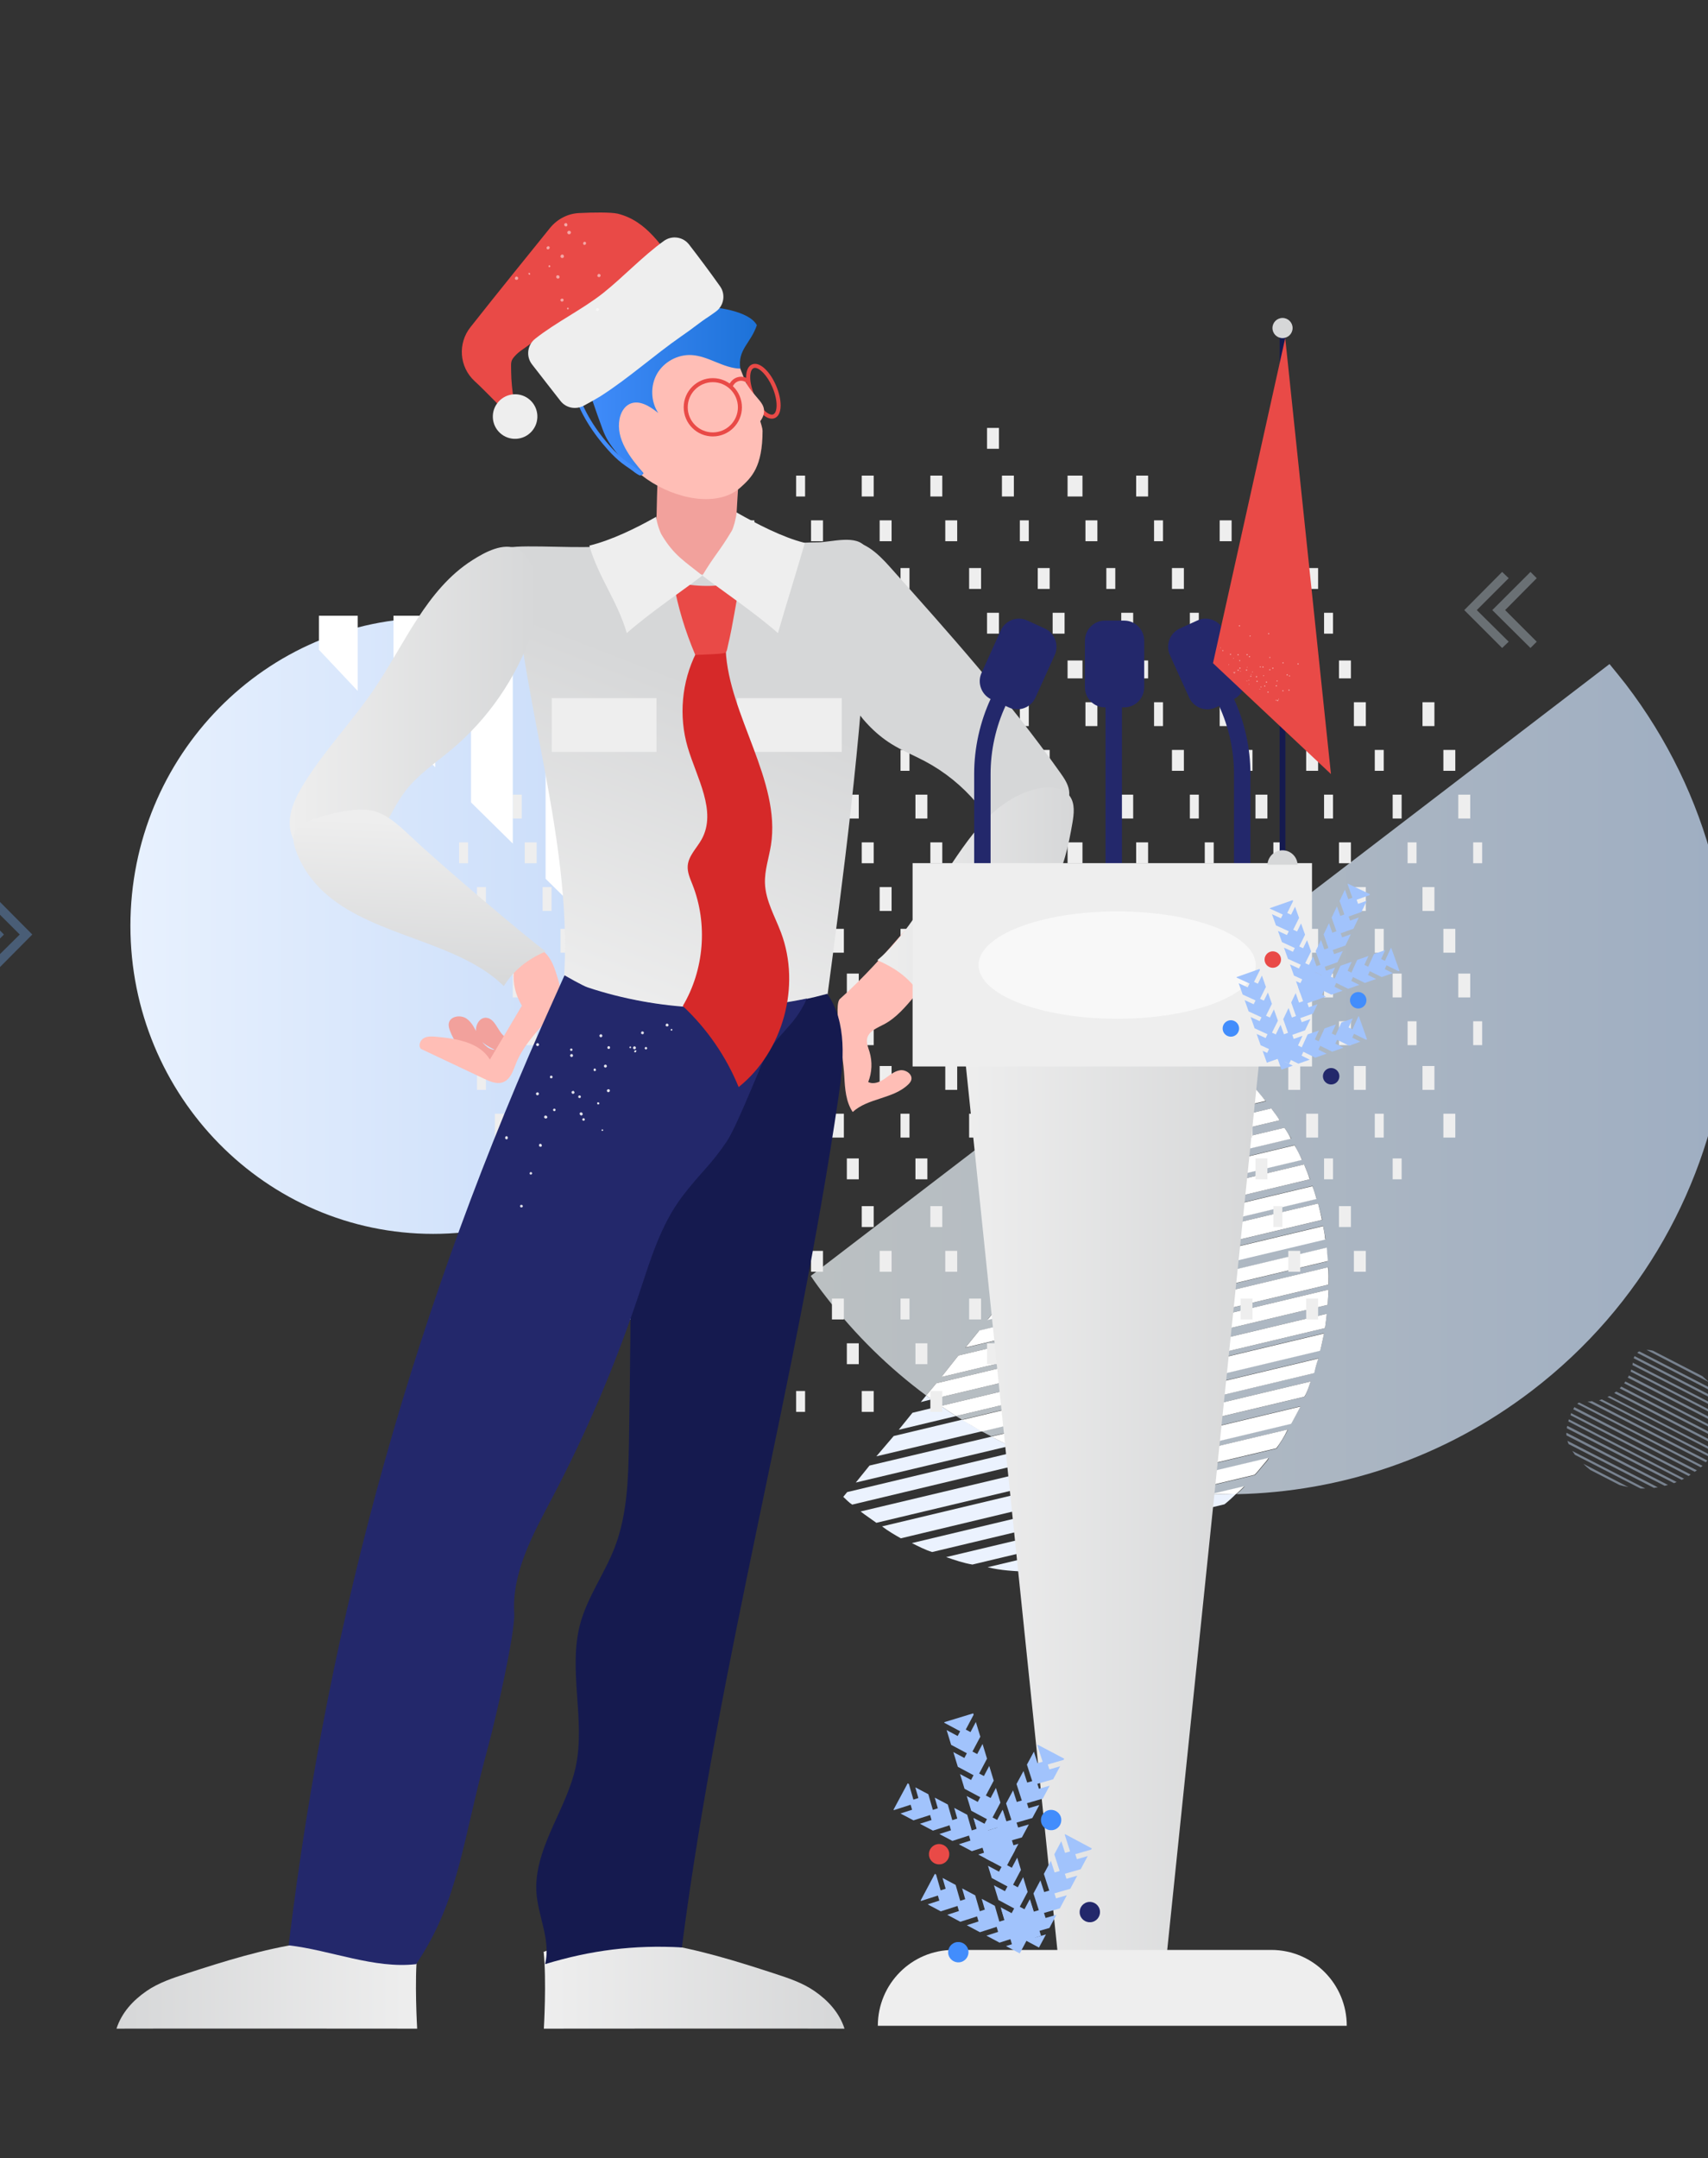 <svg width="414" height="523" viewBox="0 0 414 523" fill="none" xmlns="http://www.w3.org/2000/svg">
<rect x="0" y="0" width="414" height="523" fill="#333333" stroke="none"/>
<path d="M104.991 299.015C145.518 299.015 178.372 265.596 178.372 224.372C178.372 183.148 145.518 149.729 104.991 149.729C64.464 149.729 31.61 183.148 31.61 224.372C31.61 265.596 64.464 299.015 104.991 299.015Z" fill="url(#paint0_linear)"/>
<g opacity="0.69">
<g opacity="0.69">
<path opacity="0.69" d="M370.968 157.027L361.715 147.85L370.968 138.6L372.486 140.118L364.823 147.85L372.486 155.509L370.968 157.027Z" fill="#DCEEFA"/>
</g>
<g opacity="0.69">
<path opacity="0.69" d="M364.1 157.027L354.919 147.85L364.1 138.6L365.691 140.118L357.955 147.85L365.691 155.509L364.1 157.027Z" fill="#DCEEFA"/>
</g>
</g>
<g opacity="0.69">
<g opacity="0.69">
<path opacity="0.69" d="M-8.224 235.717L-9.743 234.126L-2.079 226.467L-9.743 218.736L-8.224 217.218L0.957 226.467L-8.224 235.717Z" fill="#77B4FF"/>
</g>
<g opacity="0.69">
<path opacity="0.69" d="M-1.356 235.717L-2.947 234.126L4.789 226.467L-2.947 218.736L-1.356 217.218L7.826 226.467L-1.356 235.717Z" fill="#77B4FF"/>
</g>
</g>
<path opacity="0.45" d="M385.5 356.244L392.513 359.857C393.236 360.074 393.959 360.218 394.682 360.363L383.765 354.726C384.343 355.305 384.921 355.81 385.5 356.244Z" fill="#CDE3FF"/>
<path opacity="0.45" d="M381.741 352.559L397.646 360.724C398.007 360.724 398.441 360.724 398.802 360.724L381.09 351.62C381.307 351.908 381.523 352.198 381.741 352.559Z" fill="#CDE3FF"/>
<path opacity="0.45" d="M380.222 349.958L400.899 360.579C401.188 360.507 401.478 360.507 401.839 360.435L379.933 349.163C380.005 349.451 380.078 349.668 380.222 349.958Z" fill="#CDE3FF"/>
<path opacity="0.45" d="M379.716 347.862L403.502 360.073C403.791 360.001 404.008 359.929 404.297 359.856L379.716 347.211C379.644 347.428 379.644 347.645 379.716 347.862Z" fill="#CDE3FF"/>
<path opacity="0.45" d="M379.789 346.128L405.743 359.424C405.96 359.351 406.177 359.279 406.394 359.134L379.934 345.55C379.789 345.694 379.789 345.911 379.789 346.128Z" fill="#CDE3FF"/>
<path opacity="0.45" d="M380.15 344.466L407.623 358.629C407.84 358.557 407.984 358.412 408.201 358.34L380.295 343.96C380.222 344.105 380.15 344.322 380.15 344.466Z" fill="#CDE3FF"/>
<path opacity="0.45" d="M380.656 342.948L409.285 357.689C409.43 357.617 409.647 357.472 409.791 357.328L380.8 342.443C380.801 342.659 380.728 342.804 380.656 342.948Z" fill="#CDE3FF"/>
<path opacity="0.45" d="M381.307 341.503L410.803 356.677C410.948 356.533 411.165 356.46 411.309 356.316L381.595 340.997C381.523 341.142 381.451 341.359 381.307 341.503Z" fill="#CDE3FF"/>
<path opacity="0.45" d="M382.463 340.058C382.391 340.13 382.391 340.13 382.319 340.202L412.25 355.593C412.394 355.449 412.539 355.376 412.683 355.232L382.825 339.913C382.681 339.914 382.536 339.986 382.463 340.058Z" fill="#CDE3FF"/>
<path opacity="0.45" d="M385.138 339.624C384.994 339.624 384.921 339.624 384.777 339.624L413.478 354.365C413.623 354.221 413.695 354.076 413.84 353.932L385.861 339.552C385.572 339.624 385.356 339.624 385.138 339.624Z" fill="#CDE3FF"/>
<path opacity="0.45" d="M387.597 339.336L414.491 353.137C414.635 352.993 414.708 352.848 414.78 352.704L388.248 339.119C388.103 339.191 387.885 339.263 387.597 339.336Z" fill="#CDE3FF"/>
<path opacity="0.45" d="M389.621 338.54L415.43 351.836C415.502 351.692 415.647 351.547 415.72 351.402L390.199 338.323C390.055 338.324 389.837 338.468 389.621 338.54Z" fill="#CDE3FF"/>
<path opacity="0.45" d="M391.283 337.601L416.298 350.463C416.37 350.319 416.442 350.174 416.515 349.958L391.789 337.24C391.573 337.312 391.428 337.457 391.283 337.601Z" fill="#CDE3FF"/>
<path opacity="0.45" d="M392.585 336.445L416.876 348.946C416.948 348.802 417.021 348.585 417.093 348.44L392.947 336.012C392.874 336.228 392.729 336.3 392.585 336.445Z" fill="#CDE3FF"/>
<path opacity="0.45" d="M393.669 335.217L417.383 347.428C417.455 347.284 417.455 347.067 417.527 346.923L393.959 334.783C393.886 334.928 393.814 335.072 393.669 335.217Z" fill="#CDE3FF"/>
<path opacity="0.45" d="M394.537 333.844L417.744 345.767C417.744 345.55 417.816 345.405 417.816 345.188L394.826 333.338C394.754 333.555 394.681 333.699 394.537 333.844Z" fill="#CDE3FF"/>
<path opacity="0.45" d="M417.889 343.454L395.404 331.892C395.332 332.037 395.26 332.254 395.26 332.398L417.889 344.032C417.889 343.815 417.889 343.671 417.889 343.454Z" fill="#CDE3FF"/>
<path opacity="0.45" d="M417.671 341.503L395.766 330.231C395.766 330.448 395.694 330.592 395.694 330.809L417.816 342.154C417.744 341.936 417.744 341.72 417.671 341.503Z" fill="#CDE3FF"/>
<path opacity="0.45" d="M417.093 339.408L396.2 328.641C396.128 328.785 396.056 328.93 395.983 329.147L417.311 340.13C417.31 339.914 417.238 339.697 417.093 339.408Z" fill="#CDE3FF"/>
<path opacity="0.45" d="M416.009 337.168C415.937 337.096 415.937 337.024 415.865 337.024L397.357 327.486C397.14 327.558 396.995 327.703 396.851 327.847L416.371 337.891C416.298 337.673 416.153 337.384 416.009 337.168Z" fill="#CDE3FF"/>
<path opacity="0.45" d="M412.611 333.483L400.682 327.341C400.176 327.196 399.597 327.124 399.092 327.124L414.201 334.928C413.695 334.422 413.189 333.988 412.611 333.483Z" fill="#CDE3FF"/>
<path opacity="0.7" d="M394.031 165.77C392.73 164.108 391.428 162.518 390.127 160.928L196.518 309.204C197.675 310.938 198.904 312.6 200.205 314.262C207.363 323.583 215.532 331.532 224.496 338.179L226.954 335.216L322.024 312.527C321.951 313.755 321.879 314.984 321.806 316.213L225.797 339.119C226.52 339.624 227.315 340.203 228.038 340.708L321.589 318.38C321.517 319.609 321.3 320.548 321.156 321.849L231.726 343.165C232.16 343.455 232.666 343.744 233.172 344.032L320.94 323.077C320.65 324.377 320.361 325.968 319.999 327.268L237.943 346.85C238.738 347.284 239.534 347.717 240.257 348.078L319.565 329.147C319.204 330.158 318.842 331.459 318.481 332.76L244.811 350.319C245.679 350.752 246.547 351.114 247.414 351.547L317.685 334.783C317.252 336.084 316.818 337.385 316.239 338.469L252.547 353.643C253.703 354.076 254.86 354.51 256.017 354.943L315.227 340.78C314.504 342.154 313.781 343.526 312.986 344.971L262.451 357.039C263.246 357.256 263.969 357.472 264.764 357.689L312.191 346.417C311.396 348.151 310.383 349.596 309.444 351.041L273.079 359.712C274.525 360.001 275.971 360.29 277.417 360.507L307.564 353.353C307.203 354.076 306.769 354.437 306.336 354.943C305.613 355.81 304.962 356.677 304.167 357.472L286.598 361.663C288.984 361.88 291.37 362.024 293.756 362.096L301.708 360.218C301.057 360.868 300.407 361.518 299.756 362.096C324.843 361.591 350.002 353.353 371.402 336.95C424.901 295.908 435.022 219.314 394.031 165.77ZM293.178 253.709C293.25 253.781 293.395 253.926 293.467 253.926L292.888 254.07L293.178 253.709ZM290.792 256.671L295.491 255.515C295.708 255.804 295.853 255.732 295.997 255.876C297.009 256.671 297.949 257.611 298.889 258.334L287.033 261.151L290.792 256.671ZM285.008 263.825L300.696 260.067C301.636 261.079 302.432 261.802 303.299 262.741L281.683 267.872L285.008 263.825ZM280.453 269.461L304.239 263.825C305.106 264.837 305.974 265.848 306.841 266.86L276.766 274.013L280.453 269.461ZM274.67 276.615L308.143 268.594C308.866 269.606 309.444 270.401 310.167 271.485L271.344 280.734L274.67 276.615ZM269.248 283.335L311.324 273.291C311.903 274.086 312.481 275.169 312.987 275.892L265.922 287.092L269.248 283.335ZM264.26 289.332L313.782 277.482C314.361 278.566 315.011 279.939 315.59 281.023L260.067 294.246L264.26 289.332ZM258.837 295.836L316.096 282.179C316.674 283.552 317.108 284.635 317.542 285.792L255.15 300.605L258.837 295.836ZM253.054 302.917L318.12 287.382C318.481 288.538 318.843 289.622 319.132 290.489L249.728 307.036L253.054 302.917ZM248.499 308.553L319.494 291.645C319.855 293.09 320.144 294.246 320.506 295.619L244.45 313.756L248.499 308.553ZM242.643 315.707L320.722 297.064C320.94 298.221 321.156 299.377 321.301 300.244L239.39 319.754L242.643 315.707ZM237.293 322.499L321.518 302.411C321.662 303.568 321.735 304.507 321.807 305.663L233.967 326.618L237.293 322.499ZM228.184 333.7L232.305 328.497L321.952 307.108C322.024 308.625 322.024 309.782 322.096 311.299L228.184 333.7Z" fill="url(#paint1_linear)"/>
<path d="M249.005 380.884L285.804 372.069C288.551 370.48 291.299 368.962 293.829 366.794L239.39 379.801C242.643 380.595 245.751 380.74 249.005 380.884Z" fill="#EBF2FE"/>
<path d="M293.684 362.025L229.34 377.343C231.437 378.066 233.534 378.789 235.703 379.15L296.793 364.554C297.805 363.759 298.745 362.892 299.685 361.952C297.732 362.097 295.708 362.097 293.684 362.025Z" fill="#EBF2FE"/>
<path d="M301.637 360.146L293.684 362.025C295.708 362.097 297.661 362.097 299.685 362.025C300.335 361.447 300.986 360.796 301.637 360.146Z" fill="white"/>
<path d="M205.338 361.591L204.398 362.748C205.121 363.398 205.844 364.193 206.567 364.626L252.476 353.643C250.74 352.993 249.078 352.27 247.415 351.547L205.338 361.591Z" fill="#EBF2FE"/>
<path d="M317.686 334.783L247.414 351.547C249.077 352.27 250.812 352.993 252.475 353.643L316.168 338.469C316.819 337.457 317.252 336.084 317.686 334.783Z" fill="white"/>
<path d="M216.616 348.007L212.423 352.92L238.016 346.851C236.426 345.984 234.835 345.044 233.244 344.033L216.616 348.007Z" fill="#EBF2FE"/>
<path d="M320.94 323.15L233.172 344.105C234.762 345.044 236.353 345.984 237.944 346.923L320 327.341C320.361 325.968 320.65 324.378 320.94 323.15Z" fill="white"/>
<path d="M210.76 355.16L207.435 359.279L244.812 350.391C243.294 349.669 241.775 348.946 240.329 348.151L210.76 355.16Z" fill="#EBF2FE"/>
<path d="M319.566 329.219L240.257 348.151C241.775 348.946 243.221 349.668 244.74 350.391L318.554 332.76C318.843 331.459 319.204 330.231 319.566 329.219Z" fill="white"/>
<path d="M208.591 366.288C209.82 367.227 211.122 368.095 212.423 369.034L262.452 357.111C260.283 356.46 258.115 355.81 256.018 355.015L208.591 366.288Z" fill="#EBF2FE"/>
<path d="M315.228 340.853L256.018 355.016C258.187 355.811 260.283 356.461 262.452 357.112L312.987 345.045C313.782 343.599 314.505 342.226 315.228 340.853Z" fill="white"/>
<path d="M295.997 255.949C295.853 255.804 295.708 255.804 295.492 255.587L290.793 256.744L287.033 261.296L298.889 258.478C298.022 257.683 297.009 256.744 295.997 255.949Z" fill="white"/>
<path d="M319.494 291.645L248.499 308.553L244.378 313.756L320.434 295.619C320.144 294.246 319.855 293.09 319.494 291.645Z" fill="white"/>
<path d="M221.026 373.947C222.617 374.742 224.28 375.609 225.942 376.115L286.527 361.664C283.49 361.374 280.382 361.013 277.345 360.507L221.026 373.947Z" fill="#EBF2FE"/>
<path d="M306.263 354.871C306.697 354.366 307.131 353.932 307.492 353.282L277.345 360.435C280.381 360.941 283.418 361.302 286.526 361.591L304.094 357.4C304.817 356.678 305.54 355.738 306.263 354.871Z" fill="white"/>
<path d="M293.178 253.709L292.888 254.07L293.467 253.926C293.395 253.926 293.25 253.781 293.178 253.709Z" fill="white"/>
<path d="M213.797 369.901C215.315 371.057 216.833 371.924 218.351 372.792L273.007 359.713C270.26 359.134 267.44 358.484 264.693 357.762L213.797 369.901Z" fill="#EBF2FE"/>
<path d="M312.119 346.417L264.693 357.689C267.44 358.412 270.187 359.062 273.007 359.64L309.371 350.969C310.384 349.596 311.324 348.151 312.119 346.417Z" fill="white"/>
<path d="M221.171 342.371L217.845 346.489L231.726 343.165C230.497 342.371 229.268 341.576 228.039 340.709L221.171 342.371Z" fill="#EBF2FE"/>
<path d="M321.59 318.38L228.039 340.708C229.268 341.575 230.498 342.37 231.727 343.165L321.157 321.848C321.301 320.621 321.518 319.609 321.59 318.38Z" fill="white"/>
<path d="M311.324 273.291L269.247 283.335L265.849 287.165L312.914 275.964C312.481 275.097 311.903 274.086 311.324 273.291Z" fill="white"/>
<path d="M304.239 263.753L280.454 269.389L276.695 273.941L306.77 266.788C305.974 265.776 305.107 264.765 304.239 263.753Z" fill="white"/>
<path d="M308.143 268.594L274.67 276.615L271.344 280.734L310.167 271.484C309.517 270.401 308.866 269.606 308.143 268.594Z" fill="white"/>
<path d="M313.782 277.554L264.26 289.405L260.067 294.318L315.59 281.095C315.083 279.939 314.433 278.638 313.782 277.554Z" fill="white"/>
<path d="M300.697 260.068L285.008 263.825L281.682 267.944L303.299 262.813C302.432 261.802 301.637 261.079 300.697 260.068Z" fill="white"/>
<path d="M223.195 339.769L225.798 339.119C225.364 338.83 224.931 338.468 224.497 338.18L223.195 339.769Z" fill="#EBF2FE"/>
<path d="M322.024 312.527L226.955 335.217L224.497 338.18C224.931 338.469 225.364 338.83 225.798 339.119L321.808 316.213C321.879 314.984 321.951 313.756 322.024 312.527Z" fill="white"/>
<path d="M276.694 376.404L259.054 380.595C265.055 379.8 271.055 378.644 276.694 376.404Z" fill="#EBF2FE"/>
<path d="M321.59 302.339L237.366 322.427L234.04 326.545L321.88 305.59C321.735 304.435 321.735 303.568 321.59 302.339Z" fill="white"/>
<path d="M232.305 328.497L228.184 333.7L322.024 311.3C322.024 309.782 322.024 308.554 321.88 307.109L232.305 328.497Z" fill="white"/>
<path d="M318.12 287.454L253.053 302.989L249.727 307.108L319.132 290.561C318.843 289.694 318.553 288.538 318.12 287.454Z" fill="white"/>
<path d="M320.722 297.137L242.643 315.779L239.317 319.898L321.228 300.388C321.156 299.449 320.94 298.293 320.722 297.137Z" fill="white"/>
<path d="M316.096 282.179L258.837 295.836L255.15 300.677L317.469 285.791C317.108 284.635 316.674 283.552 316.096 282.179Z" fill="white"/>
<path d="M357.088 204.139H359.257V209.197H357.088V204.139ZM357.088 247.495H359.257V253.275H357.088V247.495ZM353.473 192.578H356.365V198.358H353.473V192.578ZM353.473 235.933H356.365V241.714H353.473V235.933ZM349.858 181.739H352.75V186.797H349.858V181.739ZM349.858 225.094H352.75V230.875H349.858V225.094ZM349.858 269.895H352.75V275.675H349.858V269.895ZM344.797 170.178H347.689V175.958H344.797V170.178ZM344.797 214.978H347.689V220.759H344.797V214.978ZM344.797 258.334H347.689V264.114H344.797V258.334ZM341.182 204.139H343.351V209.197H341.182V204.139ZM341.182 247.495H343.351V253.275H341.182V247.495ZM337.568 192.578H339.737V198.358H337.568V192.578ZM337.568 235.933H339.737V241.714H337.568V235.933ZM337.568 280.734H339.737V285.791H337.568V280.734ZM333.23 181.739H335.399V186.797H333.23V181.739ZM333.23 225.094H335.399V230.875H333.23V225.094ZM333.23 269.895H335.399V275.675H333.23V269.895ZM328.169 170.178H331.061V175.958H328.169V170.178ZM328.169 214.978H331.061V220.759H328.169V214.978ZM328.169 258.334H331.061V264.114H328.169V258.334ZM328.169 303.134H331.061V308.191H328.169V303.134ZM324.554 160.061H327.446V164.397H324.554V160.061ZM324.554 204.139H327.446V209.197H324.554V204.139ZM324.554 247.495H327.446V253.275H324.554V247.495ZM324.554 292.295H327.446V297.353H324.554V292.295ZM320.94 148.5H323.109V153.558H320.94V148.5ZM320.94 192.578H323.109V198.358H320.94V192.578ZM320.94 235.933H323.109V241.714H320.94V235.933ZM320.94 280.734H323.109V285.791H320.94V280.734ZM316.602 137.661H319.494V142.719H316.602V137.661ZM316.602 181.739H319.494V186.797H316.602V181.739ZM316.602 225.094H319.494V230.875H316.602V225.094ZM316.602 269.895H319.494V275.675H316.602V269.895ZM316.602 314.695H319.494V319.753H316.602V314.695ZM312.264 170.178H315.156V175.958H312.264V170.178ZM312.264 214.978H315.156V220.759H312.264V214.978ZM312.264 258.334H315.156V264.114H312.264V258.334ZM312.264 303.134H315.156V308.191H312.264V303.134ZM308.649 160.061H310.818V164.397H308.649V160.061ZM308.649 204.139H310.818V209.197H308.649V204.139ZM308.649 247.495H310.818V253.275H308.649V247.495ZM308.649 292.295H310.818V297.353H308.649V292.295ZM304.312 148.5H307.204V153.558H304.312V148.5ZM304.312 192.578H307.204V198.358H304.312V192.578ZM304.312 235.933H307.204V241.714H304.312V235.933ZM304.312 280.734H307.204V285.791H304.312V280.734ZM300.697 137.661H303.589V142.719H300.697V137.661ZM300.697 181.739H303.589V186.797H300.697V181.739ZM300.697 225.094H303.589V230.875H300.697V225.094ZM300.697 269.895H303.589V275.675H300.697V269.895ZM300.697 314.695H303.589V319.753H300.697V314.695ZM295.636 126.1H298.528V131.158H295.636V126.1ZM295.636 170.178H298.528V175.958H295.636V170.178ZM295.636 214.978H298.528V220.759H295.636V214.978ZM295.636 258.334H298.528V264.114H295.636V258.334ZM295.636 303.134H298.528V308.191H295.636V303.134ZM292.021 160.061H294.19V164.397H292.021V160.061ZM292.021 204.139H294.19V209.197H292.021V204.139ZM292.021 247.495H294.19V253.275H292.021V247.495ZM292.021 292.295H294.19V297.353H292.021V292.295ZM288.407 148.5H290.576V153.558H288.407V148.5ZM288.407 192.578H290.576V198.358H288.407V192.578ZM288.407 235.933H290.576V241.714H288.407V235.933ZM288.407 280.734H290.576V285.791H288.407V280.734ZM288.407 325.534H290.576V330.592H288.407V325.534ZM284.069 137.661H286.961V142.719H284.069V137.661ZM284.069 181.739H286.961V186.797H284.069V181.739ZM284.069 225.094H286.961V230.875H284.069V225.094ZM284.069 269.895H286.961V275.675H284.069V269.895ZM284.069 314.695H286.961V319.753H284.069V314.695ZM279.731 126.1H281.9V131.158H279.731V126.1ZM279.731 170.178H281.9V175.958H279.731V170.178ZM279.731 214.978H281.9V220.759H279.731V214.978ZM279.731 258.334H281.9V264.114H279.731V258.334ZM279.731 303.134H281.9V308.191H279.731V303.134ZM275.393 115.261H278.285V120.319H275.393V115.261ZM275.393 160.061H278.285V164.397H275.393V160.061ZM275.393 204.139H278.285V209.197H275.393V204.139ZM275.393 247.495H278.285V253.275H275.393V247.495ZM275.393 292.295H278.285V297.353H275.393V292.295ZM275.393 337.096H278.285V342.154H275.393V337.096ZM271.778 148.5H274.67V153.558H271.778V148.5ZM271.778 192.578H274.67V198.358H271.778V192.578ZM271.778 235.933H274.67V241.714H271.778V235.933ZM271.778 280.734H274.67V285.791H271.778V280.734ZM271.778 325.534H274.67V330.592H271.778V325.534ZM268.163 137.661H270.333V142.719H268.163V137.661ZM268.163 181.739H270.333V186.797H268.163V181.739ZM268.163 225.094H270.333V230.875H268.163V225.094ZM268.163 269.895H270.333V275.675H268.163V269.895ZM268.163 314.695H270.333V319.753H268.163V314.695ZM263.102 126.1H265.994V131.158H263.102V126.1ZM263.102 170.178H265.994V175.958H263.102V170.178ZM263.102 214.978H265.994V220.759H263.102V214.978ZM263.102 258.334H265.994V264.114H263.102V258.334ZM263.102 303.134H265.994V308.191H263.102V303.134ZM258.765 115.261H262.38V120.319H258.765V115.261ZM258.765 160.061H262.38V164.397H258.765V160.061ZM258.765 204.139H262.38V209.197H258.765V204.139ZM258.765 247.495H262.38V253.275H258.765V247.495ZM258.765 292.295H262.38V297.353H258.765V292.295ZM258.765 337.096H262.38V342.154H258.765V337.096ZM255.15 148.5H258.042V153.558H255.15V148.5ZM255.15 192.578H258.042V198.358H255.15V192.578ZM255.15 235.933H258.042V241.714H255.15V235.933ZM255.15 280.734H258.042V285.791H255.15V280.734ZM255.15 325.534H258.042V330.592H255.15V325.534ZM251.535 137.661H254.427V142.719H251.535V137.661ZM251.535 181.739H254.427V186.797H251.535V181.739ZM251.535 225.094H254.427V230.875H251.535V225.094ZM251.535 269.895H254.427V275.675H251.535V269.895ZM251.535 314.695H254.427V319.753H251.535V314.695ZM247.197 126.1H249.366V131.158H247.197V126.1ZM247.197 170.178H249.366V175.958H247.197V170.178ZM247.197 214.978H249.366V220.759H247.197V214.978ZM247.197 258.334H249.366V264.114H247.197V258.334ZM247.197 303.134H249.366V308.191H247.197V303.134ZM113.45 209.197H111.281V204.139H113.45V209.197ZM117.788 264.114H115.618V258.334H117.788V264.114ZM117.788 220.759H115.618V214.978H117.788V220.759ZM122.126 275.676H119.957V269.895H122.126V275.676ZM122.126 230.875H119.957V225.094H122.126V230.875ZM122.126 186.797H119.957V181.739H122.126V186.797ZM126.463 285.791H124.294V280.734H126.463V285.791ZM126.463 241.714H124.294V235.934H126.463V241.714ZM126.463 198.359H124.294V192.578H126.463V198.359ZM130.078 253.275H127.186V247.495H130.078V253.275ZM130.078 209.197H127.186V204.139H130.078V209.197ZM133.693 264.114H131.524V258.334H133.693V264.114ZM133.693 220.759H131.524V214.978H133.693V220.759ZM133.693 175.958H131.524V170.178H133.693V175.958ZM138.754 275.676H135.862V269.895H138.754V275.676ZM138.754 230.875H135.862V225.094H138.754V230.875ZM138.754 186.797H135.862V181.739H138.754V186.797ZM143.091 285.791H140.199V280.734H143.091V285.791ZM143.091 241.714H140.199V235.934H143.091V241.714ZM143.091 198.359H140.199V192.578H143.091V198.359ZM143.091 153.558H140.199V148.5H143.091V153.558ZM146.706 297.353H143.814V292.295H146.706V297.353ZM146.706 253.275H143.814V247.495H146.706V253.275ZM146.706 209.197H143.814V204.139H146.706V209.197ZM146.706 164.397H143.814V160.061H146.706V164.397ZM150.321 308.192H148.152V303.134H150.321V308.192ZM150.321 264.114H148.152V258.334H150.321V264.114ZM150.321 220.759H148.152V214.978H150.321V220.759ZM150.321 175.958H148.152V170.178H150.321V175.958ZM155.382 319.754H152.49V314.696H155.382V319.754ZM155.382 275.676H152.49V269.895H155.382V275.676ZM155.382 230.875H152.49V225.094H155.382V230.875ZM155.382 186.797H152.49V181.739H155.382V186.797ZM155.382 142.719H152.49V137.661H155.382V142.719ZM158.996 285.791H156.104V280.734H158.996V285.791ZM158.996 241.714H156.104V235.934H158.996V241.714ZM158.996 198.359H156.104V192.578H158.996V198.359ZM158.996 153.558H156.104V148.5H158.996V153.558ZM162.611 297.353H159.719V292.295H162.611V297.353ZM162.611 253.275H159.719V247.495H162.611V253.275ZM162.611 209.197H159.719V204.139H162.611V209.197ZM162.611 164.397H159.719V160.061H162.611V164.397ZM166.949 308.192H164.057V303.134H166.949V308.192ZM166.949 264.114H164.057V258.334H166.949V264.114ZM166.949 220.759H164.057V214.978H166.949V220.759ZM166.949 175.958H164.057V170.178H166.949V175.958ZM166.949 131.158H164.057V126.1H166.949V131.158ZM171.287 319.754H169.118V314.696H171.287V319.754ZM171.287 275.676H169.118V269.895H171.287V275.676ZM171.287 230.875H169.118V225.094H171.287V230.875ZM171.287 186.797H169.118V181.739H171.287V186.797ZM171.287 142.719H169.118V137.661H171.287V142.719ZM175.624 330.592H172.732V325.534H175.624V330.592ZM175.624 285.791H172.732V280.734H175.624V285.791ZM175.624 241.714H172.732V235.934H175.624V241.714ZM175.624 198.359H172.732V192.578H175.624V198.359ZM175.624 153.558H172.732V148.5H175.624V153.558ZM179.239 297.353H177.07V292.295H179.239V297.353ZM179.239 253.275H177.07V247.495H179.239V253.275ZM179.239 209.197H177.07V204.139H179.239V209.197ZM179.239 164.397H177.07V160.061H179.239V164.397ZM182.854 308.192H180.685V303.134H182.854V308.192ZM182.854 264.114H180.685V258.334H182.854V264.114ZM182.854 220.759H180.685V214.978H182.854V220.759ZM182.854 175.958H180.685V170.178H182.854V175.958ZM182.854 131.158H180.685V126.1H182.854V131.158ZM187.915 319.754H185.023V314.696H187.915V319.754ZM187.915 275.676H185.023V269.895H187.915V275.676ZM187.915 230.875H185.023V225.094H187.915V230.875ZM187.915 186.797H185.023V181.739H187.915V186.797ZM187.915 142.719H185.023V137.661H187.915V142.719ZM191.53 330.592H188.638V325.534H191.53V330.592ZM191.53 285.791H188.638V280.734H191.53V285.791ZM191.53 241.714H188.638V235.934H191.53V241.714ZM191.53 198.359H188.638V192.578H191.53V198.359ZM191.53 153.558H188.638V148.5H191.53V153.558ZM195.144 342.154H192.975V337.096H195.144V342.154ZM195.144 297.353H192.975V292.295H195.144V297.353ZM195.144 253.275H192.975V247.495H195.144V253.275ZM195.144 209.197H192.975V204.139H195.144V209.197ZM195.144 164.397H192.975V160.061H195.144V164.397ZM195.144 120.319H192.975V115.261H195.144V120.319ZM199.482 308.192H196.59V303.134H199.482V308.192ZM199.482 264.114H196.59V258.334H199.482V264.114ZM199.482 220.759H196.59V214.978H199.482V220.759ZM199.482 175.958H196.59V170.178H199.482V175.958ZM199.482 131.158H196.59V126.1H199.482V131.158ZM204.543 319.754H201.651V314.696H204.543V319.754ZM204.543 275.676H201.651V269.895H204.543V275.676ZM204.543 230.875H201.651V225.094H204.543V230.875ZM204.543 186.797H201.651V181.739H204.543V186.797ZM204.543 142.719H201.651V137.661H204.543V142.719ZM208.158 330.592H205.266V325.534H208.158V330.592ZM208.158 285.791H205.266V280.734H208.158V285.791ZM208.158 241.714H205.266V235.934H208.158V241.714ZM208.158 198.359H205.266V192.578H208.158V198.359ZM208.158 153.558H205.266V148.5H208.158V153.558ZM211.772 342.154H208.88V337.096H211.772V342.154ZM211.772 297.353H208.88V292.295H211.772V297.353ZM211.772 253.275H208.88V247.495H211.772V253.275ZM211.772 209.197H208.88V204.139H211.772V209.197ZM211.772 164.397H208.88V160.061H211.772V164.397ZM211.772 120.319H208.88V115.261H211.772V120.319ZM216.11 308.192H213.218V303.134H216.11V308.192ZM216.11 264.114H213.218V258.334H216.11V264.114ZM216.11 220.759H213.218V214.978H216.11V220.759ZM216.11 175.958H213.218V170.178H216.11V175.958ZM216.11 131.158H213.218V126.1H216.11V131.158ZM220.448 319.754H218.279V314.696H220.448V319.754ZM220.448 275.676H218.279V269.895H220.448V275.676ZM220.448 230.875H218.279V225.094H220.448V230.875ZM220.448 186.797H218.279V181.739H220.448V186.797ZM220.448 142.719H218.279V137.661H220.448V142.719ZM224.786 330.592H221.894V325.534H224.786V330.592ZM224.786 285.791H221.894V280.734H224.786V285.791ZM224.786 241.714H221.894V235.934H224.786V241.714ZM224.786 198.359H221.894V192.578H224.786V198.359ZM224.786 153.558H221.894V148.5H224.786V153.558ZM228.4 342.154H225.508V337.096H228.4V342.154ZM228.4 297.353H225.508V292.295H228.4V297.353ZM228.4 253.275H225.508V247.495H228.4V253.275ZM228.4 209.197H225.508V204.139H228.4V209.197ZM228.4 164.397H225.508V160.061H228.4V164.397ZM228.4 120.319H225.508V115.261H228.4V120.319ZM232.015 308.192H229.123V303.134H232.015V308.192ZM232.015 264.114H229.123V258.334H232.015V264.114ZM232.015 220.759H229.123V214.978H232.015V220.759ZM232.015 175.958H229.123V170.178H232.015V175.958ZM232.015 131.158H229.123V126.1H232.015V131.158ZM237.799 319.754H234.907V314.696H237.799V319.754ZM237.799 275.676H234.907V269.895H237.799V275.676ZM237.799 230.875H234.907V225.094H237.799V230.875ZM237.799 186.797H234.907V181.739H237.799V186.797ZM237.799 142.719H234.907V137.661H237.799V142.719ZM242.137 330.592H239.245V325.534H242.137V330.592ZM242.137 285.791H239.245V280.734H242.137V285.791ZM242.137 241.714H239.245V235.934H242.137V241.714ZM242.137 198.359H239.245V192.578H242.137V198.359ZM242.137 153.558H239.245V148.5H242.137V153.558ZM242.137 108.758H239.245V103.7H242.137V108.758ZM245.751 342.154H242.859V337.096H245.751V342.154ZM245.751 297.353H242.859V292.295H245.751V297.353ZM245.751 253.275H242.859V247.495H245.751V253.275ZM245.751 209.197H242.859V204.139H245.751V209.197ZM245.751 164.397H242.859V160.061H245.751V164.397ZM242.86 120.319V115.261H245.752V120.319H242.86Z" fill="#EEEEEE"/>
<path d="M124.294 149.222H114.173V194.456L124.294 204.428V149.222Z" fill="white"/>
<path d="M105.497 149.222H95.376V175.958L105.497 185.93V149.222Z" fill="white"/>
<path d="M86.7 149.222H77.302V157.46L86.7 167.431V149.222Z" fill="white"/>
<path d="M160.442 149.222H151.044V231.453L160.442 241.064V149.222Z" fill="white"/>
<path d="M169.118 249.518L177.793 258.044V149.222H169.118V249.518Z" fill="white"/>
<path d="M142.368 149.222H132.246V212.955L142.368 222.927V149.222Z" fill="white"/>
<path d="M219.612 225.201C214.552 231.068 209.426 236.895 203.631 242.036C201.92 243.443 204.312 254.6 204.652 260.882C204.813 263.861 205.027 267.003 206.689 269.479C210.394 266.065 216.485 266.328 220.118 262.836C220.44 262.527 220.746 262.176 220.875 261.748C221.287 260.377 219.589 259.161 218.172 259.364C216.755 259.567 215.627 260.597 214.45 261.412C213.274 262.227 211.723 262.865 210.449 262.212C211.368 259.896 211.479 257.267 210.756 254.882C210.439 253.833 209.961 252.759 210.185 251.687C210.566 249.872 212.637 249.093 214.276 248.23C220.313 245.054 223.169 237.436 229.42 234.707C225.223 233.035 221.272 223.278 219.612 225.201Z" fill="#FFBEB6"/>
<path d="M119.943 254.417C118.217 253.557 116.359 252.562 115.597 250.79C114.834 249.018 116.055 246.401 117.966 246.65C120.508 246.982 120.879 251.426 123.436 251.621C122.489 254.224 121.541 256.827 120.594 259.43C115.445 258.494 110.911 254.704 109.072 249.8C108.853 249.213 108.666 248.582 108.785 247.966C109.119 246.232 111.656 245.852 113.104 246.862C114.551 247.872 115.225 249.634 116.052 251.194C116.878 252.757 118.18 254.345 119.943 254.417Z" fill="#F2A19C"/>
<path d="M131.945 247.912C133.67 245.964 135.465 243.845 135.802 241.263C136.036 239.478 135.389 237.728 134.86 236.008C133.094 230.252 131.052 230.306 127.888 227.646C124.022 232.575 123.304 238.328 126.499 243.717C123.913 248.071 121.326 252.425 118.74 256.779C116.23 252.571 110.626 251.688 105.749 251.248C104.721 251.155 103.62 251.078 102.721 251.585C101.822 252.093 101.328 253.432 102.032 254.186C107.153 256.605 112.274 259.025 117.395 261.445C118.843 262.129 120.5 262.824 121.988 262.236C123.774 261.532 124.403 259.394 125.122 257.612C126.608 253.926 129.311 250.888 131.945 247.912Z" fill="#FFBEB6"/>
<path d="M146.031 132.293C142.291 133.088 127.072 131.911 123.332 132.707C119.552 133.511 115.603 135.638 119.427 141.826C120.293 143.229 124.952 143.694 125.127 145.335C128.545 177.39 139.566 209.012 136.386 241.092C140.888 240.806 145.193 242.749 149.608 243.675C153.334 244.456 157.17 244.513 160.978 244.548C174.041 244.669 187.106 244.569 200.165 244.246C204.497 211.693 208.835 179.091 210.369 146.286C210.529 142.869 211.803 135.543 209.893 132.706C207.676 129.412 201.595 131.404 198.264 131.427C182.743 131.54 167.09 136.71 151.957 133.256C149.806 132.766 146.746 132.533 146.031 132.293Z" fill="url(#paint2_linear)"/>
<path d="M204.699 491.62C203.461 487.787 200.761 484.821 197.452 482.528C194.504 480.485 191.041 479.348 187.632 478.236C169.492 472.321 149.669 466.41 131.763 473.002C132.513 479.89 131.821 491.62 131.821 491.62C131.821 491.62 196.05 491.565 204.699 491.62Z" fill="url(#paint3_linear)"/>
<path d="M28.236 491.62C29.473 487.787 32.174 484.821 35.483 482.528C38.431 480.485 41.894 479.348 45.303 478.236C63.444 472.321 83.266 466.41 101.172 473.002C100.422 479.89 101.114 491.62 101.114 491.62C101.114 491.62 36.884 491.565 28.236 491.62Z" fill="url(#paint4_linear)"/>
<path d="M139.557 428.119C141.974 416.755 137.606 404.643 140.658 393.433C142.428 386.929 146.553 381.329 148.981 375.041C152.074 367.032 152.301 358.245 152.453 349.66C153.082 313.805 153.039 277.937 152.32 242.083C168.174 245.567 184.872 245.138 200.524 240.84C205.409 247.859 204.505 257.247 203.267 265.711C193.147 334.888 174.216 402.593 165.276 471.932C153.698 471.28 143.211 472.61 132.117 475.987C133.706 469.809 129.84 463.433 129.975 457.055C130.191 446.838 137.432 438.113 139.557 428.119Z" fill="#151A4F"/>
<path d="M124.637 390.966C124.047 380.975 129.263 371.693 133.919 362.835C142.229 347.028 149.252 330.542 154.89 313.594C157.635 305.347 160.153 296.794 165.422 289.884C169.952 283.944 171.921 282.833 176.13 276.662C178.268 273.527 183.159 261.333 184.672 257.853C187.824 250.606 192.423 249.223 195.574 241.976C177.87 245.692 159.627 244.965 142.449 239.289C141.191 238.873 136.835 236.357 136.835 236.357C136.835 236.357 135.063 240.32 134.328 241.943C100.771 315.992 79.737 390.709 69.962 471.427C80.123 472.591 90.719 477.179 100.878 475.987C111.329 460.374 111.942 446.674 118.384 423.021C120.128 416.618 124.911 395.624 124.637 390.966Z" fill="#23286B"/>
<path d="M177.809 139.461C171.523 139.404 165.239 139.006 158.996 138.27C159.001 130.286 159.151 122.303 159.446 114.325C164.464 114.977 169.482 115.629 174.501 116.281C176.026 116.479 177.643 116.664 179.042 116.025C178.543 123.831 178.133 131.644 177.809 139.461Z" fill="#F2A19C"/>
<path d="M179.518 118.108C175.863 121.415 170.26 121.455 165.501 120.171C157.207 117.933 149.663 111.716 147.515 103.392C145.366 95.068 149.873 85.076 158.095 82.585C160.072 81.986 162.157 81.814 164.224 81.805C168.647 81.786 173.073 82.502 177.266 83.915C178.894 88.072 184.835 102.29 184.835 104.372C184.836 113.166 182.168 115.709 179.518 118.108Z" fill="#FFBEB6"/>
<path opacity="0.86" d="M147.347 253.593C147.209 253.692 147.17 253.928 147.269 254.067C147.367 254.205 147.604 254.245 147.741 254.146C147.879 254.047 147.918 253.811 147.819 253.672C147.722 253.533 147.554 253.445 147.347 253.593ZM122.867 275.344C122.631 275.305 122.493 275.403 122.453 275.641C122.364 275.81 122.512 276.015 122.68 276.105C122.916 276.144 123.053 276.045 123.093 275.808C123.134 275.572 123.034 275.434 122.867 275.344ZM131.063 277.186C130.826 277.147 130.689 277.245 130.649 277.483C130.61 277.719 130.708 277.858 130.945 277.897C131.113 277.986 131.319 277.837 131.359 277.6C131.328 277.411 131.181 277.204 131.063 277.186ZM133.34 260.831C133.252 261 133.282 261.186 133.449 261.275C133.617 261.364 133.802 261.334 133.892 261.166C133.981 260.996 133.951 260.811 133.784 260.722C133.685 260.584 133.429 260.663 133.34 260.831ZM140.201 265.614C140.112 265.783 140.142 265.969 140.309 266.058C140.477 266.147 140.662 266.116 140.752 265.948C140.841 265.779 140.811 265.594 140.644 265.505C140.477 265.416 140.287 265.446 140.201 265.614ZM126.31 291.974C126.123 292.003 126.034 292.172 126.065 292.359C126.095 292.546 126.262 292.635 126.45 292.604C126.637 292.575 126.724 292.407 126.745 292.287C126.665 292.033 126.498 291.944 126.31 291.974ZM138.268 254.163C138.13 254.261 138.16 254.449 138.258 254.586C138.356 254.724 138.544 254.693 138.681 254.596C138.818 254.497 138.788 254.309 138.69 254.173C138.523 254.083 138.406 254.063 138.268 254.163ZM143.955 259.055C143.818 259.154 143.848 259.341 143.946 259.478C144.044 259.616 144.232 259.586 144.368 259.488C144.506 259.389 144.476 259.202 144.378 259.065C144.231 258.858 144.044 258.887 143.955 259.055ZM128.657 284.027C128.47 284.056 128.383 284.225 128.362 284.344C128.392 284.531 128.49 284.668 128.678 284.639C128.865 284.61 129.002 284.511 128.973 284.322C128.991 284.204 128.893 284.066 128.657 284.027ZM156.429 253.753C156.291 253.852 156.205 254.02 156.301 254.158C156.4 254.296 156.568 254.385 156.704 254.286C156.842 254.187 156.93 254.019 156.832 253.881C156.734 253.745 156.565 253.656 156.429 253.753ZM134.471 268.683C134.303 268.594 134.097 268.743 134.076 268.861C133.988 269.03 134.086 269.167 134.253 269.256C134.421 269.345 134.559 269.245 134.648 269.078C134.737 268.91 134.589 268.703 134.471 268.683ZM141.555 271.009C141.387 270.92 141.249 271.019 141.16 271.186C141.071 271.355 141.17 271.492 141.337 271.581C141.505 271.67 141.643 271.57 141.731 271.403C141.821 271.235 141.723 271.098 141.555 271.009ZM152.617 253.673C152.547 253.723 152.578 253.91 152.627 253.979C152.676 254.048 152.863 254.018 152.932 253.968C153.001 253.919 152.971 253.732 152.922 253.663C152.823 253.524 152.755 253.574 152.617 253.673ZM145.97 273.685C145.851 273.665 145.833 273.783 145.813 273.903C145.794 274.022 145.962 274.11 146.03 274.06C146.149 274.08 146.237 273.911 146.187 273.842C146.206 273.725 146.087 273.704 145.97 273.685ZM162.677 249.371C162.608 249.421 162.52 249.589 162.57 249.657C162.62 249.727 162.787 249.815 162.856 249.765C162.925 249.715 163.013 249.547 162.963 249.479C162.864 249.342 162.746 249.322 162.677 249.371ZM130.417 252.805C130.25 252.716 130.044 252.864 129.955 253.032C129.866 253.201 130.013 253.407 130.181 253.496C130.349 253.585 130.555 253.437 130.644 253.269C130.733 253.1 130.585 252.893 130.417 252.805ZM138.663 255.444C138.495 255.355 138.289 255.503 138.2 255.671C138.111 255.84 138.259 256.046 138.427 256.136C138.595 256.224 138.801 256.076 138.889 255.908C138.929 255.67 138.831 255.532 138.663 255.444ZM146.86 258.013C146.692 257.925 146.486 258.073 146.397 258.241C146.308 258.41 146.456 258.615 146.623 258.705C146.791 258.794 146.997 258.646 147.086 258.478C147.175 258.31 147.028 258.102 146.86 258.013ZM155.459 250.066C155.37 250.235 155.331 250.47 155.499 250.558C155.667 250.647 155.902 250.686 155.991 250.518C156.08 250.349 156.119 250.114 155.951 250.026C155.785 249.937 155.548 249.898 155.459 250.066ZM132.198 270.315C132.011 270.344 131.854 270.562 131.884 270.75C131.913 270.937 132.13 271.095 132.317 271.064C132.505 271.035 132.712 270.886 132.681 270.699C132.601 270.443 132.434 270.355 132.198 270.315ZM140.824 269.55C140.637 269.579 140.43 269.728 140.51 269.985C140.539 270.172 140.707 270.261 140.875 270.349C141.063 270.32 141.27 270.171 141.239 269.984C141.229 269.677 141.061 269.589 140.824 269.55ZM161.416 248.19C161.327 248.359 161.288 248.594 161.456 248.682C161.624 248.771 161.859 248.81 161.948 248.642C162.086 248.544 162.125 248.307 161.908 248.15C161.808 248.012 161.573 247.973 161.416 248.19ZM130.272 264.705C130.085 264.735 129.878 264.883 129.908 265.071C129.938 265.258 130.086 265.466 130.273 265.435C130.46 265.406 130.597 265.307 130.637 265.07C130.607 264.882 130.459 264.675 130.272 264.705ZM138.889 264.362C138.702 264.392 138.495 264.54 138.525 264.728C138.555 264.916 138.654 265.054 138.89 265.092C139.078 265.063 139.285 264.915 139.255 264.727C139.175 264.471 139.076 264.333 138.889 264.362ZM147.456 263.954C147.269 263.983 147.062 264.132 147.092 264.32C147.121 264.507 147.27 264.714 147.457 264.684C147.645 264.655 147.852 264.506 147.821 264.319C147.861 264.081 147.643 263.923 147.456 263.954ZM145.768 250.655C145.6 250.566 145.394 250.715 145.306 250.883C145.217 251.052 145.364 251.257 145.532 251.347C145.7 251.436 145.906 251.287 145.995 251.119C146.035 250.882 145.936 250.744 145.768 250.655ZM153.906 253.58C153.738 253.492 153.533 253.64 153.444 253.808C153.355 253.977 153.502 254.182 153.67 254.272C153.838 254.361 154.044 254.213 154.133 254.045C154.173 253.807 154.075 253.669 153.906 253.58ZM144.928 267.125C144.74 267.154 144.721 267.273 144.751 267.46C144.78 267.647 144.899 267.667 145.086 267.638C145.273 267.608 145.293 267.489 145.263 267.303C145.166 267.164 145.116 267.094 144.928 267.125ZM147.652 253.582C147.533 253.563 147.396 253.662 147.378 253.78C147.359 253.899 147.457 254.037 147.575 254.054C147.694 254.074 147.832 253.975 147.85 253.857C147.869 253.74 147.771 253.603 147.652 253.582ZM154.056 254.517C153.937 254.498 153.799 254.597 153.711 254.765C153.692 254.884 153.79 255.022 153.908 255.039C154.027 255.059 154.165 254.96 154.183 254.842C154.341 254.626 154.242 254.488 154.056 254.517Z" fill="white"/>
<path d="M187.084 101.461C185.395 101.461 183.285 99.269 181.954 96.13C180.38 92.425 180.522 89.065 182.284 88.316C182.508 88.22 182.75 88.172 183.003 88.172C184.692 88.172 186.802 90.364 188.133 93.502C188.845 95.178 189.23 96.885 189.215 98.306C189.199 99.868 188.698 100.936 187.802 101.317C187.579 101.413 187.338 101.461 187.084 101.461ZM183.003 89.15C182.881 89.15 182.768 89.171 182.665 89.215C181.628 89.657 181.45 92.448 182.851 95.749C184.249 99.043 186.396 100.852 187.421 100.419C187.929 100.202 188.227 99.429 188.239 98.296C188.252 97.007 187.895 95.44 187.235 93.884C185.977 90.921 184.095 89.15 183.003 89.15Z" fill="#E94A47"/>
<path d="M178.952 88.692C179.743 90.997 180.865 93.094 182.239 94.835C182.859 95.62 183.528 96.333 184.15 97.114C184.613 97.697 185.071 98.371 185.179 99.212C185.332 100.4 184.743 101.536 184.065 102.324C182.683 103.927 180.788 104.699 178.978 104.396C178.605 100.998 178.233 97.601 177.86 94.203C177.652 92.306 177.477 90.202 178.284 88.623C178.506 88.646 178.73 88.669 178.952 88.692Z" fill="#FFBEB6"/>
<path d="M177.123 93.999C177.054 93.999 176.983 93.985 176.917 93.953C176.673 93.839 176.567 93.548 176.682 93.303C177.169 92.264 177.992 91.574 179 91.363C179.932 91.166 180.916 91.425 181.63 92.051C181.833 92.229 181.854 92.537 181.675 92.741C181.498 92.944 181.189 92.963 180.986 92.786C180.502 92.361 179.834 92.187 179.2 92.32C178.499 92.466 177.919 92.963 177.565 93.718C177.482 93.895 177.307 93.999 177.123 93.999Z" fill="#E94A47"/>
<path d="M172.778 105.764C168.886 105.764 165.72 102.596 165.72 98.701C165.72 94.806 168.886 91.638 172.778 91.638C176.669 91.638 179.835 94.806 179.835 98.701C179.835 102.596 176.669 105.764 172.778 105.764ZM172.778 92.615C169.424 92.615 166.696 95.345 166.696 98.701C166.696 102.057 169.424 104.787 172.778 104.787C176.131 104.787 178.859 102.057 178.859 98.701C178.859 95.345 176.131 92.615 172.778 92.615Z" fill="#E94A47"/>
<path d="M155.978 114.644C152.721 110.909 149.239 106.408 150.169 101.538C150.456 100.037 151.262 98.532 152.645 97.884C154.958 96.802 157.558 98.486 159.552 100.083C157.718 97.296 157.603 93.47 159.264 90.576C160.926 87.683 164.289 85.859 167.618 86.044C171.727 86.272 175.333 89.25 179.447 89.337C178.748 84.688 181.947 83.257 183.453 78.804C181.501 75.14 172.621 74.344 171.494 74.407C162.707 74.895 159.15 76.872 151.236 77.827C147.169 78.317 144.592 77.517 140.741 76.117C139.294 85.615 142.747 94.924 146.033 103.951C146.917 106.381 147.934 107.791 149.528 109.826C151.122 111.862 155.141 116.748 155.978 114.644Z" fill="url(#paint5_linear)"/>
<path d="M114.442 135.786C103.343 142.869 98.111 156.034 90.727 166.94C85.335 174.904 78.568 181.898 73.55 190.103C71.737 193.066 70.119 196.352 70.231 199.825C70.438 206.148 77.506 211.247 83.565 209.441C87.351 208.312 90.176 205.133 92.257 201.773C94.338 198.413 95.904 194.722 98.328 191.599C101.392 187.65 105.644 184.835 109.473 181.623C118.232 174.272 124.973 164.539 128.777 153.751C130.463 148.971 131.56 143.612 129.675 138.906C128.827 136.785 127.518 133.99 125.447 133.032C121.98 131.428 117.661 133.731 114.442 135.786Z" fill="url(#paint6_linear)"/>
<path d="M216.118 180.325C207.741 175.129 203.012 165.71 199.603 156.455C196.95 149.253 195.076 140.457 199.893 134.485C201.157 132.92 202.889 131.65 204.87 131.314C209.104 130.596 212.764 134.099 215.626 137.301C230.052 153.441 244.514 169.624 257.023 187.295C257.95 188.605 258.893 189.986 259.128 191.575C259.353 193.087 258.905 194.626 258.251 196.007C256.037 200.684 250.602 204.156 245.66 202.63C241.783 201.433 239.342 197.74 236.735 194.628C233.263 190.489 228.988 187.025 224.218 184.489C221.536 183.063 218.699 181.926 216.118 180.325Z" fill="#D6D7D8"/>
<path d="M71.493 201.56C72.374 199.766 74.72 198.888 76.9 198.211C80.786 197.004 84.887 195.934 89.115 196.274C92.954 196.583 96.505 199.811 99.25 202.405C107.787 210.471 128.36 227.749 132.28 230.577C127.74 232.496 124.477 235.204 122.121 238.968C111.137 228.154 91.115 227.049 79.28 216.873C75.711 213.805 73.061 210.004 71.664 205.951C71.163 204.497 70.829 202.912 71.493 201.56Z" fill="url(#paint7_linear)"/>
<path d="M259.942 199.425C260.322 197.21 260.611 194.718 259.285 192.904C257.768 190.832 254.77 190.542 252.241 190.978C246.372 191.988 241.319 195.799 237.385 200.272C233.45 204.745 230.421 209.929 226.927 214.755C222.459 220.927 218.524 227.832 212.659 232.694C217.66 234.896 220.686 237.277 223.674 241.855C232.592 231.279 247.988 227.047 255.032 215.138C257.842 210.388 259.008 204.865 259.942 199.425Z" fill="url(#paint8_linear)"/>
<path d="M155.141 115.201C155.044 115.201 154.946 115.171 154.86 115.112C154.205 114.65 153.624 114.258 153.088 113.896C150.782 112.34 149.258 111.312 146.22 107.699C138.357 98.344 135.782 87.994 138.346 76.056C138.402 75.792 138.661 75.621 138.926 75.681C139.189 75.738 139.357 75.998 139.3 76.261C136.804 87.885 139.312 97.961 146.968 107.07C149.917 110.578 151.316 111.522 153.634 113.085C154.175 113.451 154.761 113.846 155.423 114.313C155.643 114.468 155.696 114.773 155.541 114.994C155.446 115.128 155.295 115.201 155.141 115.201Z" fill="#428DFC"/>
<path d="M159.127 169.184H133.745V182.212H159.127V169.184Z" fill="#EEEEEE"/>
<path d="M204.036 169.184H178.653V182.212H204.036V169.184Z" fill="#EEEEEE"/>
<path d="M168.755 158.205C170.903 156.879 173.362 158.245 175.909 157.539C176.639 173.287 189.346 189.249 186.868 204.818C186.377 207.907 185.305 210.939 185.418 214.063C185.571 218.281 187.838 222.078 189.319 226.029C194.172 238.969 189.823 254.8 179.043 263.441C176.006 256.022 171.35 249.271 165.496 243.798C170.693 235.051 171.594 223.877 167.865 214.409C167.281 212.927 166.578 211.411 166.695 209.823C166.874 207.385 168.884 205.547 170.067 203.409C173.823 196.614 168.894 188.565 166.695 181.116C164.473 173.584 165.224 165.217 168.755 158.205Z" fill="#D62929"/>
<path d="M176.441 156.441C176.33 156.899 176.215 158.026 175.776 158.197C174.881 158.544 170.77 158.593 168.532 158.725C166.03 152.793 164.385 147.338 163.216 141.072C168.772 142.238 173.983 142.408 179.464 140.929C178.311 146.225 177.716 151.173 176.441 156.441Z" fill="#E94A47"/>
<path d="M178.542 124.187C183.353 126.921 189.715 130.251 195.087 131.567C192.806 139.421 190.845 145.568 188.565 153.422C182.99 148.5 174.328 142.642 170.245 139.478C173.234 134.477 174.369 133.671 177.357 128.669C177.788 127.96 178.411 125.637 178.542 124.187Z" fill="#EEEEEE"/>
<path d="M159.048 125.241C154.238 127.975 148.221 130.911 142.848 132.227C145.13 140.081 149.643 145.567 151.925 153.421C157.499 148.499 166.161 142.641 170.244 139.477C165.88 135.963 163.354 134.592 160.365 129.59C159.935 128.883 159.18 126.691 159.048 125.241Z" fill="#EEEEEE"/>
<path d="M170.117 72.928C170.719 71.501 165.8 66.811 164.693 65.384C160.498 59.891 156.843 53.514 149.691 51.775C148.053 51.411 143.737 51.458 140.417 51.632C137.677 51.731 135.092 53.081 133.356 55.197C129.084 60.505 120.492 71.079 114.029 79.291C110.902 83.234 111.328 88.926 115.011 92.331C115.907 93.139 116.761 93.994 117.661 94.892C120.033 97.287 122.636 99.804 125.172 102.775C124.909 98.515 123.942 94.562 123.897 90.155C123.91 87.77 123.58 87.473 125.164 85.905C126.276 84.767 128.814 83.374 130.01 82.141C132.505 84.305 134.557 89.236 136.408 92.018C146.541 83.433 156.784 77.002 169.441 72.918C168.979 72.672 168.483 72.653 167.954 72.861" fill="#E94A47"/>
<path d="M128.862 104.561C126.864 106.778 123.449 106.958 121.235 104.962C119.021 102.966 118.847 99.551 120.845 97.334C122.844 95.117 126.258 94.938 128.472 96.934C130.686 98.929 130.861 102.344 128.862 104.561Z" fill="#EEEEEE"/>
<path d="M135.862 97.176C137.21 98.904 139.571 99.32 141.499 98.319C142.988 97.521 144.562 96.629 145.521 96.039C152.361 91.676 158.466 86.136 165.112 81.513C167.982 79.563 169.4 78.274 171.882 76.659C172.36 76.319 172.969 75.927 173.532 75.493C175.484 74.086 175.928 71.318 174.523 69.367C172.195 66.07 169.443 62.391 167.035 59.278C165.588 57.374 162.868 56.977 160.916 58.384C155.796 62.072 151.019 67.182 146.177 71.035C141.118 75.035 134.795 78.066 129.694 82.113C127.793 83.653 127.482 86.368 128.929 88.272C131.05 91.04 133.888 94.625 135.862 97.176Z" fill="#EEEEEE"/>
<path opacity="0.51" d="M137.629 74.543C137.719 74.538 137.86 74.666 137.865 74.756C137.87 74.845 137.784 74.94 137.652 74.992C137.562 74.996 137.421 74.869 137.416 74.779C137.454 74.642 137.54 74.548 137.629 74.543ZM133.102 64.298C133.234 64.246 133.328 64.331 133.38 64.463C133.432 64.596 133.347 64.69 133.214 64.742C133.082 64.794 132.988 64.709 132.936 64.577C132.974 64.44 133.012 64.303 133.102 64.298ZM128.202 66.13C128.334 66.078 128.428 66.163 128.48 66.295C128.532 66.428 128.494 66.565 128.404 66.569C128.272 66.621 128.178 66.536 128.126 66.404C128.032 66.319 128.07 66.182 128.202 66.13ZM136.989 54.106C137.164 54.007 137.438 54.083 137.494 54.305C137.593 54.48 137.517 54.754 137.342 54.853C137.12 54.909 136.894 54.876 136.79 54.612C136.691 54.437 136.767 54.163 136.989 54.106ZM145.174 66.364C145.4 66.397 145.589 66.567 145.598 66.746C145.565 66.973 145.394 67.162 145.215 67.171C144.988 67.138 144.757 67.016 144.79 66.789C144.824 66.562 144.994 66.373 145.174 66.364ZM135.204 66.707C135.384 66.698 135.615 66.821 135.629 67.09C135.685 67.312 135.472 67.548 135.245 67.515C134.976 67.529 134.83 67.312 134.821 67.132C134.807 66.863 134.978 66.674 135.204 66.707ZM125.188 67.008C125.414 67.041 125.603 67.211 125.612 67.391C125.621 67.57 125.498 67.802 125.229 67.816C124.96 67.83 124.771 67.66 124.804 67.433C124.838 67.206 125.008 67.017 125.188 67.008ZM141.672 58.584C141.851 58.575 142.082 58.698 142.049 58.925C142.058 59.104 141.978 59.288 141.756 59.345C141.534 59.402 141.345 59.231 141.336 59.052C141.322 58.783 141.492 58.594 141.672 58.584ZM132.82 59.679C133.042 59.622 133.231 59.792 133.24 59.972C133.249 60.151 133.126 60.383 132.947 60.392C132.947 60.392 132.947 60.392 132.904 60.439C132.682 60.496 132.494 60.326 132.484 60.147C132.428 59.925 132.598 59.736 132.82 59.679ZM144.925 74.7C145.152 74.733 145.251 74.908 145.17 75.092C145.137 75.319 144.915 75.375 144.735 75.385C144.551 75.304 144.452 75.13 144.486 74.903C144.566 74.719 144.741 74.62 144.925 74.7ZM136.348 72.361C136.575 72.394 136.631 72.616 136.598 72.843C136.517 73.027 136.342 73.126 136.116 73.093C135.931 73.013 135.833 72.838 135.823 72.658C135.947 72.427 136.121 72.328 136.348 72.361ZM136.388 61.696C136.614 61.729 136.718 61.994 136.684 62.221C136.651 62.447 136.344 62.598 136.16 62.518C135.933 62.485 135.782 62.178 135.863 61.994C135.986 61.762 136.203 61.616 136.388 61.696ZM138.073 55.939C138.299 55.972 138.45 56.279 138.369 56.463C138.289 56.648 138.118 56.837 137.845 56.761C137.618 56.728 137.472 56.511 137.505 56.284C137.581 56.01 137.799 55.864 138.073 55.939C138.025 55.897 138.073 55.939 138.073 55.939Z" fill="white"/>
<path d="M281.836 483.046H257.38L232.374 241.481H306.843L281.836 483.046Z" fill="url(#paint9_linear)"/>
<path d="M326.441 490.923H212.776C212.776 480.772 220.966 472.542 231.067 472.542H308.15C318.252 472.542 326.441 480.772 326.441 490.923Z" fill="#EEEEEE"/>
<path d="M272.504 171.426H267.813C265.153 171.426 262.976 169.239 262.976 166.566V155.253C262.976 152.58 265.153 150.392 267.813 150.392H272.504C275.164 150.392 277.341 152.58 277.341 155.253V166.566C277.341 169.239 275.166 171.426 272.504 171.426Z" fill="#23286B"/>
<path d="M271.944 161.528H267.964V220.918H271.944V161.528Z" fill="#23286B"/>
<path d="M244.58 171.458L240.31 169.505C237.889 168.397 236.809 165.501 237.912 163.068L242.575 152.772C243.678 150.339 246.561 149.253 248.982 150.361L253.251 152.314C255.672 153.422 256.752 156.319 255.65 158.752L250.985 169.048C249.884 171.481 247.001 172.565 244.58 171.458Z" fill="#23286B"/>
<path d="M238.117 213.851C237.018 213.851 236.127 212.957 236.127 211.852V187.559C236.127 181.284 237.523 174.962 240.163 169.276L244.836 159.213C245.302 158.212 246.485 157.78 247.481 158.247C248.478 158.715 248.907 159.904 248.443 160.905L243.77 170.968C241.374 176.128 240.107 181.865 240.107 187.559V211.852C240.107 212.956 239.216 213.851 238.117 213.851Z" fill="#23286B"/>
<path d="M294.638 171.458L298.907 169.505C301.328 168.397 302.408 165.501 301.306 163.068L296.642 152.772C295.54 150.339 292.657 149.253 290.236 150.361L285.966 152.313C283.545 153.421 282.465 156.318 283.568 158.751L288.231 169.047C289.333 171.481 292.216 172.565 294.638 171.458Z" fill="#23286B"/>
<path d="M301.1 213.851C300 213.851 299.11 212.957 299.11 211.852V187.559C299.11 181.865 297.843 176.127 295.447 170.968L290.774 160.905C290.31 159.905 290.74 158.715 291.736 158.247C292.732 157.782 293.917 158.214 294.382 159.213L299.054 169.276C301.694 174.962 303.09 181.284 303.09 187.559V211.852C303.09 212.956 302.2 213.851 301.1 213.851Z" fill="#23286B"/>
<path d="M318.014 209.175H221.203V258.444H318.014V209.175Z" fill="#EEEEEE"/>
<path d="M270.786 246.883C289.338 246.883 304.377 241.059 304.377 233.874C304.377 226.69 289.338 220.865 270.786 220.865C252.234 220.865 237.195 226.69 237.195 233.874C237.195 241.059 252.234 246.883 270.786 246.883Z" fill="#F8F8F8"/>
<path d="M310.872 207.457C310.487 207.457 310.175 207.144 310.175 206.759V81.588C310.175 81.203 310.487 80.891 310.872 80.891C311.257 80.891 311.569 81.203 311.569 81.588V206.759C311.569 207.144 311.257 207.457 310.872 207.457Z" fill="#151A4F"/>
<path d="M311.523 81.937L294.015 160.719L322.606 187.583L311.523 81.937Z" fill="#E94A47"/>
<path d="M310.872 81.937C312.22 81.937 313.312 80.844 313.312 79.496C313.312 78.148 312.22 77.055 310.872 77.055C309.524 77.055 308.431 78.148 308.431 79.496C308.431 80.844 309.524 81.937 310.872 81.937Z" fill="#D6D7D8"/>
<path d="M314.524 209.549C314.432 207.608 312.835 206.062 310.872 206.062C308.909 206.062 307.311 207.608 307.219 209.549H314.524Z" fill="#D6D7D8"/>
<path opacity="0.51" d="M302.396 161.672C302.374 161.635 302.326 161.623 302.289 161.645C302.253 161.667 302.24 161.716 302.262 161.752C302.284 161.789 302.332 161.801 302.37 161.779C302.406 161.756 302.418 161.709 302.396 161.672ZM300.767 162.671C300.743 162.634 300.694 162.622 300.655 162.642C300.619 162.667 300.609 162.715 300.633 162.752C300.652 162.788 300.696 162.802 300.732 162.783C300.735 162.782 300.737 162.78 300.74 162.778C300.777 162.756 300.789 162.708 300.767 162.671ZM295.902 157.004C295.913 156.961 295.887 156.917 295.844 156.907C295.805 156.895 295.765 156.918 295.754 156.956C295.752 156.959 295.752 156.963 295.752 156.967C295.741 157.008 295.764 157.05 295.804 157.061C295.847 157.073 295.891 157.047 295.902 157.004ZM302.809 165.789C302.802 165.747 302.764 165.718 302.722 165.724C302.681 165.731 302.652 165.769 302.658 165.812C302.663 165.853 302.703 165.882 302.745 165.876C302.784 165.873 302.814 165.837 302.81 165.797C302.81 165.793 302.81 165.791 302.809 165.789ZM299.038 159.579C299.061 159.542 299.053 159.494 299.019 159.466C298.983 159.44 298.933 159.449 298.906 159.485C298.88 159.522 298.888 159.573 298.925 159.599C298.962 159.622 299.011 159.613 299.038 159.579ZM297.913 161.126C297.938 161.09 297.928 161.041 297.892 161.017C297.86 160.99 297.812 160.994 297.785 161.026C297.784 161.028 297.782 161.03 297.781 161.031C297.756 161.068 297.764 161.117 297.8 161.145C297.837 161.168 297.886 161.16 297.913 161.126ZM311.107 167.382C311.1 167.3 311.029 167.239 310.948 167.246C310.946 167.246 310.944 167.246 310.942 167.246C310.862 167.253 310.802 167.324 310.809 167.405C310.809 167.405 310.809 167.405 310.809 167.406C310.816 167.487 310.887 167.548 310.968 167.542C310.97 167.542 310.972 167.541 310.973 167.541C311.054 167.534 311.114 167.463 311.107 167.383C311.108 167.382 311.108 167.382 311.108 167.382L311.107 167.382ZM307.501 167.709C307.494 167.626 307.422 167.564 307.338 167.571C307.255 167.578 307.194 167.651 307.2 167.734C307.2 167.734 307.2 167.736 307.201 167.737C307.208 167.818 307.279 167.878 307.359 167.871C307.359 167.871 307.36 167.87 307.36 167.87C307.443 167.862 307.505 167.791 307.501 167.709ZM307.622 153.656C307.674 153.591 307.665 153.497 307.601 153.444C307.542 153.391 307.451 153.396 307.398 153.455C307.395 153.457 307.394 153.459 307.392 153.461C307.34 153.526 307.35 153.62 307.413 153.673C307.476 153.725 307.569 153.718 307.622 153.656ZM302.972 159.22C303.025 159.158 303.017 159.066 302.954 159.012C302.954 159.012 302.952 159.01 302.95 159.009C302.891 158.956 302.8 158.961 302.747 159.02C302.745 159.022 302.743 159.024 302.741 159.026C302.691 159.092 302.698 159.186 302.76 159.243C302.825 159.293 302.919 159.284 302.972 159.22ZM300.649 162.002C300.702 161.938 300.693 161.843 300.629 161.79C300.564 161.737 300.47 161.747 300.417 161.811C300.364 161.874 300.371 161.967 300.433 162.02C300.496 162.075 300.591 162.069 300.646 162.006C300.647 162.005 300.648 162.003 300.649 162.002ZM311.121 160.558C311.081 160.487 310.99 160.462 310.918 160.502C310.847 160.543 310.821 160.633 310.862 160.705C310.901 160.775 310.99 160.8 311.061 160.763C311.132 160.722 311.16 160.631 311.121 160.558ZM307.909 162.241C307.869 162.17 307.778 162.145 307.706 162.185C307.635 162.226 307.61 162.316 307.65 162.388C307.689 162.458 307.778 162.484 307.849 162.446C307.921 162.405 307.948 162.315 307.909 162.241ZM304.7 163.92C304.658 163.847 304.565 163.821 304.492 163.863C304.422 163.902 304.394 163.991 304.43 164.063C304.467 164.139 304.558 164.169 304.634 164.132C304.709 164.095 304.74 164.003 304.703 163.928C304.702 163.925 304.701 163.922 304.7 163.92ZM300.577 151.701C300.6 151.622 300.556 151.539 300.476 151.514C300.399 151.489 300.317 151.532 300.292 151.609C300.292 151.609 300.292 151.609 300.292 151.61C300.263 151.684 300.3 151.767 300.374 151.796C300.378 151.797 300.381 151.798 300.385 151.799C300.465 151.822 300.548 151.778 300.577 151.701ZM298.404 158.618C298.429 158.543 298.39 158.461 298.315 158.435C298.313 158.434 298.311 158.433 298.308 158.433C298.231 158.406 298.146 158.447 298.118 158.525C298.117 158.527 298.117 158.529 298.116 158.532C298.092 158.612 298.137 158.695 298.216 158.719C298.295 158.743 298.379 158.698 298.403 158.619C298.403 158.619 298.403 158.618 298.404 158.618ZM312.681 163.748C312.653 163.68 312.576 163.647 312.508 163.674C312.44 163.701 312.407 163.779 312.434 163.847C312.461 163.916 312.538 163.948 312.607 163.921C312.675 163.893 312.708 163.816 312.681 163.748ZM309.685 164.969C309.657 164.901 309.58 164.868 309.512 164.895C309.443 164.92 309.407 164.997 309.432 165.066C309.457 165.135 309.534 165.17 309.603 165.145C309.606 165.144 309.608 165.143 309.611 165.142C309.679 165.116 309.712 165.041 309.688 164.974C309.687 164.973 309.685 164.971 309.685 164.969ZM306.686 166.286C306.702 166.257 306.702 166.222 306.688 166.19C306.66 166.122 306.583 166.09 306.515 166.116C306.445 166.144 306.41 166.223 306.438 166.293L306.438 166.294C306.455 166.336 306.491 166.367 306.535 166.376L306.539 166.378C306.564 166.385 306.59 166.381 306.611 166.368C306.65 166.355 306.678 166.324 306.686 166.286ZM303.124 154.177C303.151 154.106 303.118 154.028 303.05 153.997C302.984 153.969 302.908 153.999 302.88 154.065C302.879 154.067 302.878 154.068 302.878 154.071C302.848 154.138 302.878 154.217 302.945 154.246C302.946 154.246 302.946 154.246 302.946 154.246C303.015 154.273 303.093 154.242 303.124 154.177ZM300.604 160.137C300.634 160.07 300.604 159.991 300.537 159.961C300.537 159.961 300.535 159.961 300.534 159.96C300.472 159.931 300.397 159.958 300.367 160.021C300.365 160.025 300.364 160.029 300.363 160.033C300.333 160.1 300.363 160.179 300.43 160.209C300.431 160.21 300.432 160.21 300.433 160.21C300.5 160.235 300.575 160.203 300.604 160.137ZM299.349 163.114C299.376 163.045 299.342 162.966 299.272 162.94C299.205 162.914 299.128 162.946 299.1 163.013C299.073 163.081 299.103 163.158 299.169 163.19C299.239 163.216 299.318 163.183 299.349 163.114ZM307.875 159.431C307.926 159.377 307.925 159.293 307.873 159.241C307.822 159.189 307.738 159.188 307.686 159.24C307.635 159.292 307.632 159.376 307.681 159.431C307.735 159.483 307.821 159.484 307.875 159.431ZM305.569 161.704C305.621 161.656 305.625 161.575 305.577 161.523C305.576 161.521 305.573 161.519 305.572 161.517C305.521 161.465 305.437 161.464 305.385 161.515C305.334 161.568 305.331 161.652 305.38 161.707C305.433 161.757 305.517 161.756 305.569 161.704ZM303.268 163.979C303.32 163.928 303.319 163.844 303.268 163.793C303.217 163.742 303.135 163.741 303.083 163.791C303.03 163.841 303.028 163.925 303.079 163.978C303.13 164.031 303.212 164.032 303.266 163.982C303.266 163.981 303.267 163.98 303.268 163.979ZM296.532 157.679C296.532 157.605 296.473 157.544 296.399 157.542C296.324 157.543 296.265 157.605 296.266 157.68C296.268 157.751 296.324 157.809 296.395 157.812C296.467 157.816 296.529 157.759 296.532 157.687C296.532 157.684 296.532 157.681 296.532 157.679ZM303.359 163.5C303.383 163.464 303.374 163.416 303.338 163.391C303.302 163.367 303.253 163.377 303.229 163.412C303.204 163.448 303.214 163.497 303.25 163.521C303.286 163.546 303.335 163.535 303.359 163.5ZM302.297 165.086C302.319 165.048 302.308 165 302.271 164.975C302.235 164.95 302.186 164.96 302.162 164.996C302.137 165.029 302.145 165.076 302.178 165.101C302.18 165.102 302.181 165.103 302.184 165.104C302.219 165.13 302.269 165.123 302.296 165.087C302.296 165.087 302.297 165.087 302.297 165.086ZM305.43 166.95C305.404 166.916 305.357 166.907 305.321 166.928C305.285 166.95 305.274 166.998 305.296 167.034C305.297 167.035 305.298 167.036 305.299 167.038C305.32 167.073 305.367 167.085 305.402 167.064C305.404 167.063 305.406 167.061 305.408 167.06C305.444 167.034 305.454 166.986 305.43 166.95ZM299.417 162.895C299.426 162.853 299.399 162.812 299.357 162.803C299.314 162.794 299.273 162.821 299.264 162.864C299.253 162.903 299.275 162.943 299.314 162.954C299.316 162.955 299.32 162.956 299.324 162.956C299.365 162.966 299.406 162.939 299.416 162.898C299.417 162.897 299.416 162.896 299.417 162.895ZM310.023 169.386C310.006 169.342 309.956 169.32 309.912 169.337C309.911 169.338 309.91 169.338 309.909 169.338C309.863 169.354 309.84 169.405 309.855 169.45C309.856 169.452 309.857 169.454 309.858 169.457C309.875 169.501 309.925 169.523 309.969 169.506C309.97 169.505 309.971 169.505 309.972 169.505C310.018 169.486 310.041 169.434 310.023 169.386ZM303.658 162.869C303.678 162.827 303.661 162.777 303.62 162.757C303.617 162.755 303.614 162.754 303.61 162.753C303.565 162.734 303.513 162.755 303.494 162.8C303.477 162.846 303.496 162.898 303.539 162.921C303.586 162.94 303.639 162.917 303.658 162.869C303.658 162.87 303.658 162.87 303.658 162.869ZM302.794 164.87C302.813 164.823 302.79 164.77 302.742 164.751H302.742C302.697 164.732 302.645 164.754 302.626 164.799C302.609 164.845 302.628 164.896 302.671 164.92C302.719 164.937 302.772 164.915 302.794 164.87ZM306.686 166.286C306.682 166.274 306.676 166.263 306.668 166.253C306.635 166.217 306.578 166.216 306.543 166.25C306.542 166.251 306.542 166.251 306.541 166.252C306.506 166.286 306.504 166.339 306.535 166.376L306.54 166.378C306.573 166.413 306.629 166.415 306.665 166.381C306.665 166.38 306.666 166.38 306.667 166.379C306.693 166.355 306.7 166.318 306.686 166.286ZM299.082 162.942C299.083 162.893 299.044 162.852 298.994 162.852C298.993 162.852 298.992 162.851 298.992 162.852C298.943 162.852 298.904 162.89 298.903 162.939C298.899 162.986 298.933 163.027 298.981 163.032C298.984 163.032 298.985 163.032 298.987 163.033C299.038 163.033 299.08 162.994 299.082 162.942ZM314.748 161.001C314.806 160.938 314.805 160.841 314.744 160.78C314.684 160.72 314.587 160.719 314.526 160.779C314.468 160.841 314.469 160.939 314.53 161C314.591 161.061 314.688 161.061 314.748 161.001ZM312.114 163.653C312.174 163.593 312.174 163.495 312.115 163.435C312.055 163.374 311.957 163.375 311.897 163.434C311.836 163.494 311.836 163.592 311.896 163.652C311.955 163.713 312.053 163.713 312.114 163.653ZM309.484 166.307C309.542 166.245 309.541 166.147 309.48 166.086C309.418 166.028 309.321 166.032 309.263 166.094C309.206 166.156 309.209 166.253 309.271 166.311C309.33 166.368 309.425 166.366 309.484 166.307ZM300.265 158.676C300.263 158.592 300.196 158.523 300.111 158.522C300.026 158.522 299.957 158.591 299.956 158.676C299.956 158.762 300.025 158.831 300.11 158.831C300.195 158.83 300.264 158.761 300.265 158.676ZM300.275 162.41C300.274 162.325 300.206 162.256 300.121 162.255C300.034 162.258 299.965 162.328 299.964 162.415C299.967 162.501 300.04 162.568 300.125 162.564C300.208 162.56 300.274 162.493 300.275 162.41ZM306.261 161.713C306.294 161.633 306.255 161.542 306.176 161.509H306.176C306.099 161.478 306.011 161.516 305.98 161.593C305.946 161.67 305.982 161.761 306.059 161.794C306.137 161.828 306.227 161.792 306.261 161.714L306.262 161.713L306.261 161.713ZM304.843 165.168C304.876 165.091 304.841 165.002 304.765 164.968C304.764 164.968 304.763 164.967 304.762 164.967C304.684 164.932 304.591 164.967 304.556 165.047C304.521 165.125 304.556 165.217 304.635 165.253C304.714 165.288 304.806 165.252 304.841 165.173C304.842 165.171 304.843 165.17 304.843 165.168ZM308.664 161.986C308.699 161.907 308.664 161.815 308.585 161.78C308.509 161.747 308.419 161.781 308.382 161.855C308.348 161.934 308.381 162.026 308.458 162.065C308.537 162.098 308.627 162.063 308.664 161.986ZM307.108 165.368C307.143 165.289 307.108 165.198 307.029 165.162C306.953 165.127 306.861 165.16 306.826 165.237C306.791 165.313 306.824 165.405 306.9 165.44C306.977 165.475 307.069 165.444 307.108 165.368ZM312.54 167.346C312.6 167.289 312.603 167.193 312.546 167.132C312.546 167.132 312.546 167.131 312.546 167.131C312.489 167.067 312.392 167.062 312.328 167.118C312.266 167.178 312.263 167.276 312.32 167.339C312.379 167.399 312.476 167.403 312.54 167.346ZM309.805 169.878C309.869 169.822 309.873 169.725 309.817 169.662C309.761 169.598 309.664 169.594 309.6 169.65C309.6 169.651 309.599 169.651 309.598 169.653C309.537 169.713 309.533 169.81 309.59 169.874C309.647 169.935 309.743 169.937 309.804 169.88C309.804 169.878 309.804 169.878 309.805 169.878ZM302.442 158.666C302.443 158.58 302.376 158.509 302.29 158.506C302.206 158.504 302.136 158.569 302.133 158.654C302.126 158.736 302.188 158.809 302.271 158.815C302.273 158.815 302.275 158.816 302.278 158.815C302.363 158.821 302.436 158.756 302.442 158.671C302.442 158.669 302.442 158.667 302.442 158.666ZM302.297 162.383C302.298 162.298 302.23 162.227 302.145 162.224C302.061 162.222 301.99 162.287 301.988 162.372C301.981 162.454 302.043 162.527 302.125 162.533C302.128 162.533 302.13 162.533 302.132 162.533C302.218 162.539 302.291 162.473 302.296 162.388C302.296 162.387 302.296 162.385 302.297 162.383ZM306.388 163.766C306.402 163.704 306.362 163.641 306.299 163.628C306.238 163.615 306.178 163.652 306.162 163.713C306.146 163.772 306.181 163.833 306.24 163.85C306.243 163.851 306.248 163.852 306.251 163.852C306.313 163.865 306.374 163.827 306.388 163.766ZM305.773 166.499C305.787 166.436 305.746 166.374 305.683 166.36C305.62 166.347 305.558 166.388 305.544 166.45C305.53 166.512 305.568 166.574 305.63 166.588C305.631 166.589 305.632 166.589 305.634 166.589C305.697 166.602 305.758 166.562 305.773 166.499ZM311.04 167.474C311.076 167.421 311.063 167.349 311.011 167.313C310.957 167.28 310.888 167.293 310.85 167.343C310.813 167.395 310.826 167.467 310.878 167.504C310.878 167.504 310.878 167.504 310.878 167.504C310.928 167.541 310.998 167.531 311.035 167.482C311.037 167.478 311.039 167.476 311.04 167.474ZM309.424 169.773C309.46 169.719 309.448 169.646 309.396 169.607C309.344 169.57 309.272 169.583 309.236 169.635C309.236 169.635 309.236 169.636 309.235 169.636C309.198 169.686 309.207 169.755 309.257 169.793C309.257 169.793 309.259 169.794 309.26 169.795C309.311 169.834 309.384 169.825 309.423 169.774C309.423 169.774 309.423 169.773 309.424 169.773Z" fill="white"/>
<path d="M249.95 468.008L248.806 467.395L250.711 463.8L249.625 460.236L248.327 462.683L247.182 462.071L249.088 458.475L248.001 454.91L246.703 457.358L245.558 456.746L247.464 453.151L246.557 450.176L245.26 452.624L244.115 452.011L246.021 448.416L244.754 444.261L243.456 446.708L242.311 446.096L244.217 442.501L244.116 442.169L237.091 444.311L237.14 444.472L240.951 446.511L240.343 447.657L237.677 446.231L238.944 450.387L242.754 452.426L242.146 453.573L239.48 452.146L240.388 455.121L244.198 457.16L243.59 458.308L240.924 456.881L242.011 460.446L245.821 462.486L245.214 463.632L242.548 462.206L243.634 465.771L247.445 467.81L246.837 468.957L244.171 467.53L245.311 471.268L252.335 469.126L251.248 465.56L249.95 468.008Z" fill="#A1C3FC"/>
<path d="M241.731 441.05L240.586 440.438L242.492 436.843L241.405 433.278L240.108 435.726L238.963 435.113L240.869 431.518L239.781 427.953L238.484 430.401L237.339 429.788L239.245 426.193L238.158 422.628L236.86 425.075L235.715 424.463L237.621 420.868L236.534 417.303L235.237 419.751L234.092 419.138L235.998 415.543L235.897 415.211L228.872 417.353L228.921 417.514L232.731 419.553L232.123 420.7L229.457 419.274L230.544 422.838L234.355 424.878L233.747 426.025L231.081 424.598L232.168 428.164L235.978 430.203L235.371 431.35L232.705 429.923L233.792 433.489L237.602 435.528L236.994 436.675L234.328 435.249L235.415 438.813L239.225 440.852L238.618 441.999L235.952 440.573L237.091 444.311L244.116 442.169L243.029 438.602L241.731 441.05Z" fill="#A1C3FC"/>
<path d="M244.259 447.577L243.873 446.377L247.698 445.274L249.387 442.131L246.783 442.882L246.397 441.682L250.222 440.579L251.912 437.435L249.307 438.186L248.921 436.986L252.746 435.883L254.436 432.739L251.831 433.49L251.446 432.29L255.27 431.187L256.96 428.043L254.356 428.794L253.97 427.595L257.794 426.491L257.951 426.199L251.514 422.801L251.438 422.942L252.723 426.937L251.503 427.288L250.604 424.494L248.914 427.638L250.199 431.632L248.979 431.984L248.08 429.19L246.39 432.334L247.675 436.328L246.455 436.68L245.556 433.885L243.865 437.03L245.151 441.024L243.93 441.376L243.031 438.582L241.341 441.725L242.627 445.719L241.406 446.071L240.507 443.277L238.735 446.573L245.173 449.971L246.863 446.826L244.259 447.577Z" fill="#A1C3FC"/>
<path d="M255.501 443.429C256.805 443.032 257.54 441.652 257.142 440.348C256.744 439.044 255.365 438.309 254.061 438.707C252.757 439.104 252.022 440.484 252.42 441.788C252.817 443.092 254.197 443.827 255.501 443.429Z" fill="#428DFC"/>
<path d="M233.005 475.451C234.309 475.053 235.044 473.674 234.646 472.369C234.248 471.065 232.869 470.331 231.565 470.728C230.261 471.126 229.526 472.505 229.924 473.809C230.321 475.113 231.701 475.848 233.005 475.451Z" fill="#428DFC"/>
<path d="M228.346 451.709C229.651 451.311 230.385 449.932 229.988 448.627C229.59 447.323 228.211 446.588 226.907 446.986C225.602 447.384 224.868 448.763 225.265 450.067C225.663 451.371 227.042 452.106 228.346 451.709Z" fill="#E94A47"/>
<path d="M264.881 465.731C266.186 465.334 266.92 463.954 266.523 462.65C266.125 461.346 264.746 460.611 263.442 461.009C262.137 461.406 261.403 462.786 261.8 464.09C262.198 465.394 263.577 466.129 264.881 465.731Z" fill="#23286B"/>
<path d="M241.464 445.684L240.256 446.072L239.162 442.277L236.005 440.61L236.75 443.195L235.541 443.584L234.447 439.788L231.291 438.122L232.035 440.707L230.826 441.095L229.733 437.299L226.575 435.633L227.32 438.218L226.112 438.606L225.018 434.81L221.861 433.144L222.606 435.729L221.397 436.118L220.303 432.322L220.009 432.167L216.563 438.579L216.705 438.653L220.729 437.359L221.079 438.57L218.263 439.476L221.419 441.142L225.444 439.848L225.793 441.059L222.977 441.964L226.135 443.631L230.159 442.337L230.508 443.548L227.693 444.453L230.849 446.119L234.874 444.825L235.223 446.036L232.407 446.942L235.563 448.608L239.588 447.314L239.937 448.525L237.121 449.43L240.431 451.178L243.878 444.766L240.719 443.099L241.464 445.684Z" fill="#A1C3FC"/>
<path d="M250.913 469.541L250.523 468.326L254.367 467.218L256.06 464.04L253.442 464.794L253.051 463.579L256.895 462.471L258.588 459.292L255.971 460.047L255.58 458.831L259.424 457.723L261.117 454.545L258.5 455.3L258.109 454.085L261.952 452.976L263.646 449.798L261.028 450.553L260.638 449.337L264.481 448.229L264.639 447.934L258.158 444.48L258.081 444.624L259.382 448.669L258.156 449.022L257.245 446.192L255.552 449.371L256.853 453.416L255.627 453.77L254.717 450.939L253.023 454.118L254.325 458.163L253.098 458.517L252.188 455.687L250.495 458.865L251.796 462.91L250.569 463.264L249.659 460.434L247.966 463.612L249.267 467.657L248.041 468.011L247.13 465.181L245.355 468.514L251.837 471.966L253.531 468.786L250.913 469.541Z" fill="#A1C3FC"/>
<path d="M248.203 467.829L246.988 468.22L245.88 464.376L242.702 462.683L243.456 465.301L242.241 465.692L241.133 461.848L237.954 460.154L238.709 462.772L237.494 463.163L236.385 459.319L233.207 457.626L233.962 460.243L232.747 460.634L231.639 456.79L228.46 455.097L229.214 457.714L227.999 458.106L226.891 454.261L226.595 454.104L223.143 460.586L223.286 460.662L227.33 459.361L227.684 460.587L224.854 461.498L228.033 463.19L232.078 461.889L232.432 463.116L229.601 464.026L232.78 465.719L236.825 464.418L237.178 465.645L234.349 466.555L237.527 468.248L241.572 466.947L241.926 468.174L239.096 469.084L242.274 470.777L246.319 469.475L246.673 470.702L243.843 471.613L247.176 473.387L250.628 466.906L247.448 465.212L248.203 467.829Z" fill="#A1C3FC"/>
<path d="M311.652 255.834L311.303 254.845L314.4 253.74L315.694 251.022L313.587 251.774L313.238 250.785L316.334 249.68L317.629 246.962L315.521 247.714L315.172 246.725L318.268 245.62L319.349 243.351L317.241 244.104L316.892 243.115L319.988 242.01L321.498 238.841L319.39 239.593L319.041 238.604L322.137 237.499L322.258 237.246L316.901 234.694L316.843 234.817L318.004 238.11L317.016 238.462L316.204 236.159L314.694 239.327L315.855 242.62L314.867 242.973L314.055 240.669L312.974 242.937L314.135 246.23L313.147 246.583L312.335 244.279L311.04 246.998L312.2 250.291L311.213 250.643L310.4 248.339L309.105 251.058L310.266 254.351L309.278 254.703L308.466 252.399L307.108 255.25L312.465 257.802L313.76 255.082L311.652 255.834Z" fill="#A1C3FC"/>
<path d="M321.445 235.279L321.097 234.29L324.193 233.185L325.488 230.467L323.38 231.219L323.031 230.23L326.127 229.125L327.422 226.406L325.314 227.159L324.965 226.17L328.062 225.064L329.357 222.346L327.249 223.098L326.9 222.109L329.996 221.004L331.291 218.286L329.183 219.038L328.834 218.048L331.93 216.944L332.051 216.691L326.694 214.139L326.636 214.261L327.797 217.554L326.809 217.907L325.997 215.603L324.702 218.321L325.862 221.615L324.875 221.967L324.063 219.663L322.767 222.382L323.928 225.675L322.94 226.028L322.128 223.724L320.833 226.442L321.993 229.735L321.006 230.088L320.193 227.784L318.898 230.503L320.059 233.795L319.072 234.148L318.259 231.844L316.901 234.695L322.258 237.246L323.553 234.527L321.445 235.279Z" fill="#A1C3FC"/>
<path d="M319.395 240.549L319.819 239.623L322.701 241.05L325.422 240.096L323.46 239.125L323.884 238.199L326.766 239.626L329.487 238.673L327.525 237.701L327.948 236.775L330.83 238.202L333.552 237.248L331.589 236.277L332.013 235.351L334.895 236.778L337.617 235.824L335.655 234.853L336.078 233.927L338.96 235.353L339.213 235.264L337.227 229.729L337.104 229.772L335.693 232.855L334.774 232.399L335.761 230.243L333.039 231.196L331.629 234.279L330.709 233.824L331.696 231.667L328.975 232.621L327.564 235.703L326.645 235.248L327.632 233.091L324.91 234.045L323.499 237.127L322.579 236.672L323.566 234.516L320.845 235.469L319.435 238.551L318.515 238.096L319.502 235.94L316.649 236.939L318.635 242.475L321.357 241.521L319.395 240.549Z" fill="#A1C3FC"/>
<path d="M328.36 244.203C329.354 244.677 330.544 244.255 331.018 243.261C331.492 242.266 331.07 241.076 330.075 240.603C329.081 240.129 327.891 240.551 327.417 241.545C326.943 242.54 327.365 243.73 328.36 244.203Z" fill="#428DFC"/>
<path d="M297.49 251.036C298.485 251.509 299.675 251.087 300.148 250.093C300.622 249.099 300.2 247.908 299.206 247.435C298.211 246.961 297.021 247.383 296.547 248.377C296.074 249.372 296.496 250.562 297.49 251.036Z" fill="#428DFC"/>
<path d="M307.654 234.339C308.648 234.813 309.839 234.391 310.312 233.396C310.786 232.402 310.364 231.212 309.37 230.738C308.375 230.264 307.185 230.686 306.711 231.681C306.238 232.675 306.66 233.865 307.654 234.339Z" fill="#E94A47"/>
<path d="M321.797 262.616C322.791 263.09 323.981 262.668 324.455 261.673C324.929 260.679 324.507 259.489 323.512 259.015C322.518 258.541 321.328 258.963 320.854 259.958C320.38 260.952 320.802 262.142 321.797 262.616Z" fill="#23286B"/>
<path d="M318.761 237.897L317.828 237.469L319.245 234.61L318.271 231.896L317.306 233.843L316.373 233.416L317.79 230.556L316.816 227.842L315.851 229.789L314.918 229.362L316.335 226.502L315.361 223.787L314.396 225.735L313.464 225.307L314.88 222.448L313.906 219.734L312.941 221.681L312.008 221.253L313.425 218.394L313.335 218.141L307.784 220.086L307.828 220.208L310.934 221.63L310.482 222.543L308.309 221.548L309.283 224.262L312.389 225.684L311.936 226.597L309.764 225.602L310.738 228.316L313.843 229.738L313.392 230.651L311.219 229.656L312.193 232.37L315.299 233.792L314.846 234.705L312.674 233.71L313.648 236.424L316.753 237.846L316.301 238.758L314.128 237.764L315.15 240.609L320.7 238.665L319.725 235.949L318.761 237.897Z" fill="#A1C3FC"/>
<path d="M311.391 257.274L311.82 256.336L314.716 257.771L317.458 256.798L315.486 255.822L315.915 254.884L318.812 256.318L321.554 255.346L319.581 254.369L320.011 253.431L322.908 254.866L325.65 253.893L323.677 252.917L324.107 251.979L327.003 253.413L329.745 252.441L327.773 251.464L328.202 250.527L331.098 251.961L331.354 251.871L329.371 246.279L329.247 246.322L327.818 249.444L326.894 248.986L327.894 246.802L325.152 247.775L323.723 250.896L322.798 250.439L323.798 248.255L321.056 249.227L319.627 252.348L318.703 251.891L319.703 249.707L316.96 250.679L315.532 253.801L314.607 253.343L315.607 251.16L312.865 252.132L311.436 255.253L310.512 254.796L311.512 252.612L308.636 253.632L310.62 259.223L313.363 258.251L311.391 257.274Z" fill="#A1C3FC"/>
<path d="M310.707 254.776L309.77 254.347L311.204 251.45L310.232 248.708L309.255 250.681L308.317 250.251L309.752 247.355L308.78 244.612L307.803 246.585L306.865 246.156L308.299 243.259L307.327 240.517L306.35 242.489L305.413 242.06L306.847 239.164L305.874 236.421L304.898 238.393L303.96 237.964L305.395 235.068L305.304 234.813L299.712 236.796L299.756 236.919L302.877 238.348L302.42 239.272L300.236 238.272L301.209 241.015L304.33 242.444L303.872 243.368L301.688 242.368L302.661 245.11L305.782 246.539L305.324 247.463L303.141 246.464L304.113 249.206L307.235 250.635L306.777 251.559L304.593 250.56L305.566 253.301L308.687 254.73L308.229 255.654L306.045 254.655L307.065 257.53L312.657 255.547L311.684 252.804L310.707 254.776Z" fill="#A1C3FC"/>
<defs>
<linearGradient id="paint0_linear" x1="31.611" y1="224.372" x2="178.372" y2="224.372" gradientUnits="userSpaceOnUse">
<stop stop-color="#E8F1FE"/>
<stop offset="1" stop-color="#C1D7F8"/>
</linearGradient>
<linearGradient id="paint1_linear" x1="196.518" y1="261.513" x2="419.21" y2="261.513" gradientUnits="userSpaceOnUse">
<stop stop-color="#F6FDFF"/>
<stop offset="1" stop-color="#CDE3FF"/>
</linearGradient>
<linearGradient id="paint2_linear" x1="138.676" y1="242.989" x2="168.988" y2="164.828" gradientUnits="userSpaceOnUse">
<stop stop-color="#EEEEEE"/>
<stop offset="1" stop-color="#D6D7D8"/>
</linearGradient>
<linearGradient id="paint3_linear" x1="131.762" y1="480.862" x2="204.698" y2="480.862" gradientUnits="userSpaceOnUse">
<stop stop-color="#EEEEEE"/>
<stop offset="1" stop-color="#D6D7D8"/>
</linearGradient>
<linearGradient id="paint4_linear" x1="101.173" y1="480.862" x2="28.237" y2="480.862" gradientUnits="userSpaceOnUse">
<stop stop-color="#EEEEEE"/>
<stop offset="1" stop-color="#D6D7D8"/>
</linearGradient>
<linearGradient id="paint5_linear" x1="140.402" y1="94.782" x2="183.453" y2="94.782" gradientUnits="userSpaceOnUse">
<stop stop-color="#428DFC"/>
<stop offset="1" stop-color="#1D72D8"/>
</linearGradient>
<linearGradient id="paint6_linear" x1="70.225" y1="171.152" x2="130.663" y2="171.152" gradientUnits="userSpaceOnUse">
<stop stop-color="#EEEEEE"/>
<stop offset="1" stop-color="#D6D7D8"/>
</linearGradient>
<linearGradient id="paint7_linear" x1="102.553" y1="199.397" x2="100.597" y2="239.457" gradientUnits="userSpaceOnUse">
<stop stop-color="#EEEEEE"/>
<stop offset="1" stop-color="#D6D7D8"/>
</linearGradient>
<linearGradient id="paint8_linear" x1="212.66" y1="216.329" x2="260.261" y2="216.329" gradientUnits="userSpaceOnUse">
<stop stop-color="#EEEEEE"/>
<stop offset="1" stop-color="#D6D7D8"/>
</linearGradient>
<linearGradient id="paint9_linear" x1="232.373" y1="362.264" x2="306.844" y2="362.264" gradientUnits="userSpaceOnUse">
<stop stop-color="#EEEEEE"/>
<stop offset="1" stop-color="#D6D7D8"/>
</linearGradient>
</defs>
</svg>
